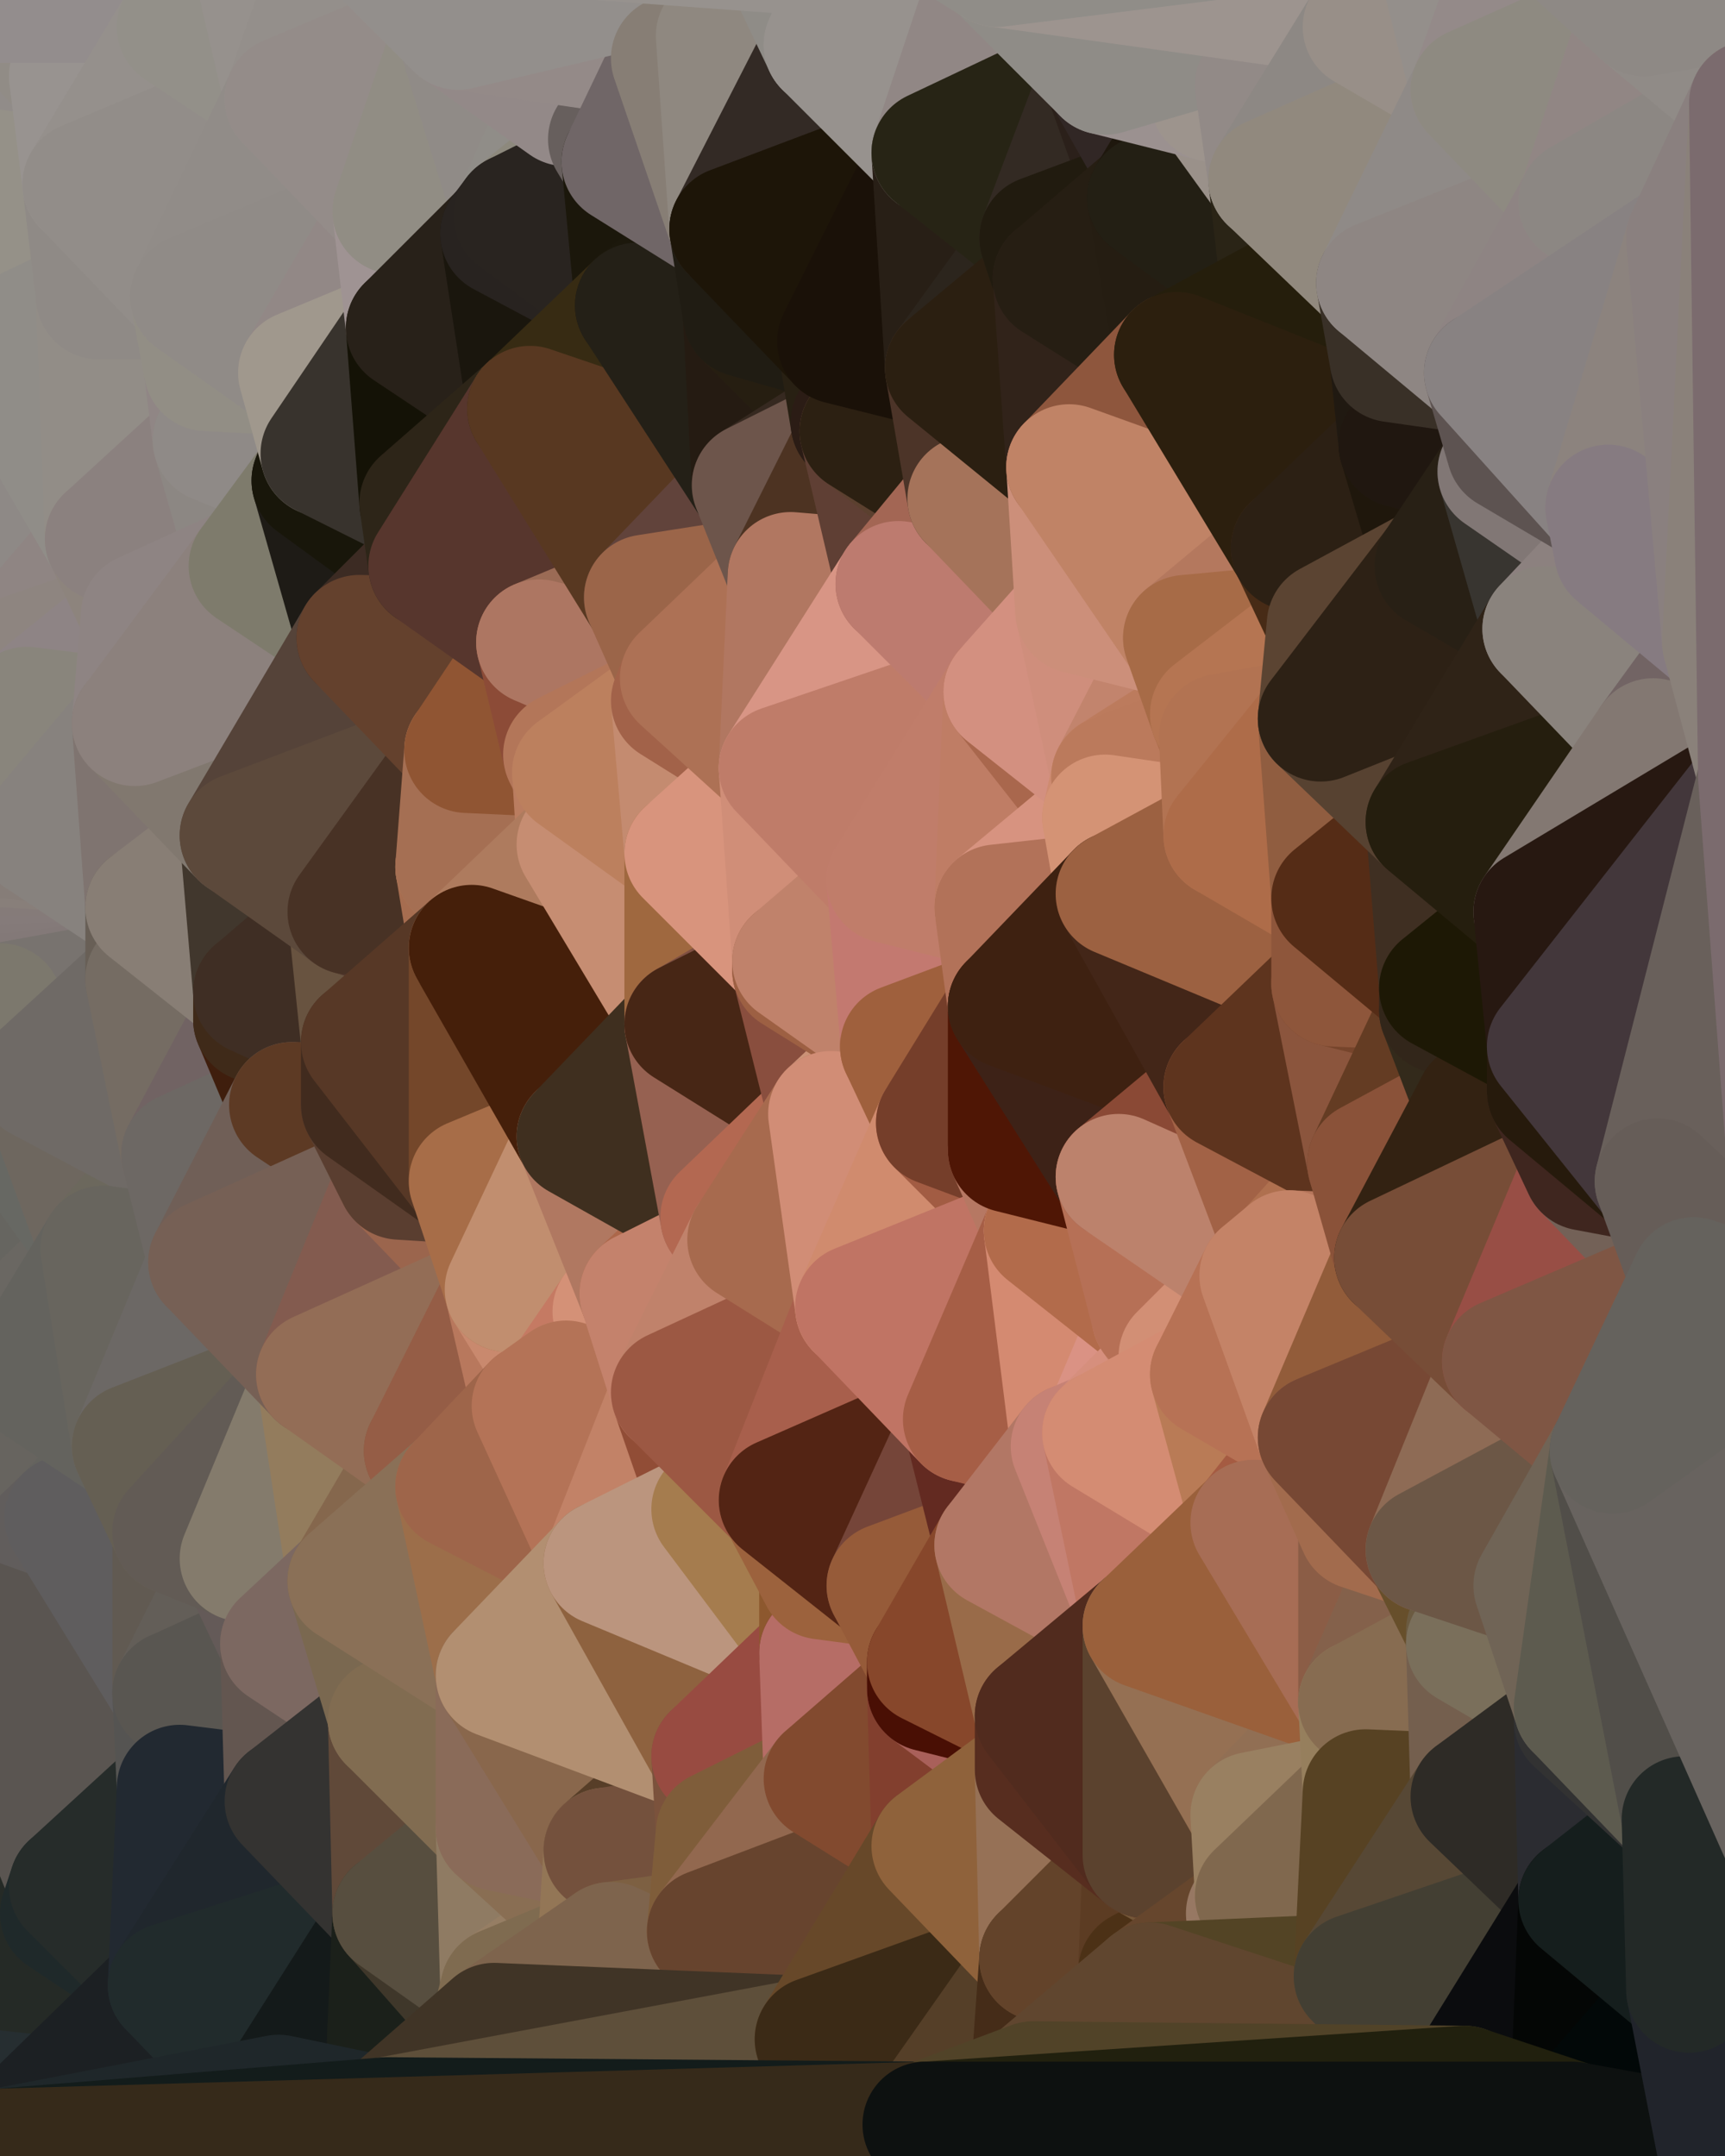 <?xml version="1.0" standalone="yes"?>
<svg width="384" height="480" xmlns="http://www.w3.org/2000/svg" version="1.1" ><polygon points="-28,60 -17,317 -17,180" fill="rgba(137, 127, 125, 1)" stroke="rgba(137, 127, 125, 1)" stroke-width="28" stroke-linejoin="round"/>
		<polygon points="-17,180 -17,317 -14,197" fill="rgba(119, 115, 104, 1)" stroke="rgba(119, 115, 104, 1)" stroke-width="28" stroke-linejoin="round"/>
		<polygon points="-17,317 -9,437 -8,360" fill="rgba(95, 94, 90, 1)" stroke="rgba(95, 94, 90, 1)" stroke-width="28" stroke-linejoin="round"/>
		<polygon points="0,238 -14,197 0,240" fill="rgba(128, 124, 115, 1)" stroke="rgba(128, 124, 115, 1)" stroke-width="28" stroke-linejoin="round"/>
		<polygon points="-14,197 0,242 0,240" fill="rgba(122, 118, 107, 1)" stroke="rgba(122, 118, 107, 1)" stroke-width="28" stroke-linejoin="round"/>
		<polygon points="-14,197 0,238 0,236" fill="rgba(131, 123, 120, 1)" stroke="rgba(131, 123, 120, 1)" stroke-width="28" stroke-linejoin="round"/>
		<polygon points="0,234 -14,197 0,236" fill="rgba(133, 123, 122, 1)" stroke="rgba(133, 123, 122, 1)" stroke-width="28" stroke-linejoin="round"/>
		<polygon points="-14,197 0,244 0,242" fill="rgba(125, 121, 110, 1)" stroke="rgba(125, 121, 110, 1)" stroke-width="28" stroke-linejoin="round"/>
		<polygon points="0,232 -14,197 0,234" fill="rgba(136, 126, 125, 1)" stroke="rgba(136, 126, 125, 1)" stroke-width="28" stroke-linejoin="round"/>
		<polygon points="-14,197 -17,317 0,246" fill="rgba(106, 105, 101, 1)" stroke="rgba(106, 105, 101, 1)" stroke-width="28" stroke-linejoin="round"/>
		<polygon points="0,244 -14,197 0,246" fill="rgba(127, 123, 112, 1)" stroke="rgba(127, 123, 112, 1)" stroke-width="28" stroke-linejoin="round"/>
		<polygon points="0,230 -14,197 0,232" fill="rgba(137, 127, 126, 1)" stroke="rgba(137, 127, 126, 1)" stroke-width="28" stroke-linejoin="round"/>
		<polygon points="-28,60 -4,38 0,0" fill="rgba(146, 141, 138, 1)" stroke="rgba(146, 141, 138, 1)" stroke-width="28" stroke-linejoin="round"/>
		<polygon points="0,228 -14,197 0,230" fill="rgba(137, 127, 126, 1)" stroke="rgba(137, 127, 126, 1)" stroke-width="28" stroke-linejoin="round"/>
		<polygon points="-28,60 -17,180 0,148" fill="rgba(143, 138, 135, 1)" stroke="rgba(143, 138, 135, 1)" stroke-width="28" stroke-linejoin="round"/>
		<polygon points="-17,180 0,150 0,148" fill="rgba(140, 133, 127, 1)" stroke="rgba(140, 133, 127, 1)" stroke-width="28" stroke-linejoin="round"/>
		<polygon points="-17,180 0,152 0,150" fill="rgba(135, 131, 122, 1)" stroke="rgba(135, 131, 122, 1)" stroke-width="28" stroke-linejoin="round"/>
		<polygon points="-17,180 0,154 0,152" fill="rgba(138, 134, 125, 1)" stroke="rgba(138, 134, 125, 1)" stroke-width="28" stroke-linejoin="round"/>
		<polygon points="-17,180 0,156 0,154" fill="rgba(139, 135, 126, 1)" stroke="rgba(139, 135, 126, 1)" stroke-width="28" stroke-linejoin="round"/>
		<polygon points="-17,180 0,158 0,156" fill="rgba(136, 131, 125, 1)" stroke="rgba(136, 131, 125, 1)" stroke-width="28" stroke-linejoin="round"/>
		<polygon points="-17,180 0,160 0,158" fill="rgba(134, 129, 123, 1)" stroke="rgba(134, 129, 123, 1)" stroke-width="28" stroke-linejoin="round"/>
		<polygon points="-17,180 0,162 0,160" fill="rgba(140, 135, 129, 1)" stroke="rgba(140, 135, 129, 1)" stroke-width="28" stroke-linejoin="round"/>
		<polygon points="-17,180 0,164 0,162" fill="rgba(137, 132, 128, 1)" stroke="rgba(137, 132, 128, 1)" stroke-width="28" stroke-linejoin="round"/>
		<polygon points="-17,180 0,166 0,164" fill="rgba(140, 135, 131, 1)" stroke="rgba(140, 135, 131, 1)" stroke-width="28" stroke-linejoin="round"/>
		<polygon points="-17,180 0,168 0,166" fill="rgba(138, 133, 130, 1)" stroke="rgba(138, 133, 130, 1)" stroke-width="28" stroke-linejoin="round"/>
		<polygon points="-17,180 0,170 0,168" fill="rgba(138, 133, 130, 1)" stroke="rgba(138, 133, 130, 1)" stroke-width="28" stroke-linejoin="round"/>
		<polygon points="-17,180 0,172 0,170" fill="rgba(140, 135, 132, 1)" stroke="rgba(140, 135, 132, 1)" stroke-width="28" stroke-linejoin="round"/>
		<polygon points="-17,180 0,174 0,172" fill="rgba(137, 132, 128, 1)" stroke="rgba(137, 132, 128, 1)" stroke-width="28" stroke-linejoin="round"/>
		<polygon points="0,174 -17,180 0,176" fill="rgba(137, 130, 124, 1)" stroke="rgba(137, 130, 124, 1)" stroke-width="28" stroke-linejoin="round"/>
		<polygon points="-17,180 0,178 0,176" fill="rgba(135, 126, 121, 1)" stroke="rgba(135, 126, 121, 1)" stroke-width="28" stroke-linejoin="round"/>
		<polygon points="-17,180 0,180 0,178" fill="rgba(135, 126, 121, 1)" stroke="rgba(135, 126, 121, 1)" stroke-width="28" stroke-linejoin="round"/>
		<polygon points="-17,180 0,182 0,180" fill="rgba(139, 130, 125, 1)" stroke="rgba(139, 130, 125, 1)" stroke-width="28" stroke-linejoin="round"/>
		<polygon points="-17,180 0,184 0,182" fill="rgba(141, 132, 127, 1)" stroke="rgba(141, 132, 127, 1)" stroke-width="28" stroke-linejoin="round"/>
		<polygon points="-17,180 0,186 0,184" fill="rgba(136, 127, 122, 1)" stroke="rgba(136, 127, 122, 1)" stroke-width="28" stroke-linejoin="round"/>
		<polygon points="-17,180 0,188 0,186" fill="rgba(134, 124, 122, 1)" stroke="rgba(134, 124, 122, 1)" stroke-width="28" stroke-linejoin="round"/>
		<polygon points="-17,180 -14,197 0,188" fill="rgba(140, 130, 129, 1)" stroke="rgba(140, 130, 129, 1)" stroke-width="28" stroke-linejoin="round"/>
		<polygon points="-14,197 0,190 0,188" fill="rgba(138, 130, 128, 1)" stroke="rgba(138, 130, 128, 1)" stroke-width="28" stroke-linejoin="round"/>
		<polygon points="-14,197 0,192 0,190" fill="rgba(130, 127, 122, 1)" stroke="rgba(130, 127, 122, 1)" stroke-width="28" stroke-linejoin="round"/>
		<polygon points="-14,197 0,194 0,192" fill="rgba(130, 129, 124, 1)" stroke="rgba(130, 129, 124, 1)" stroke-width="28" stroke-linejoin="round"/>
		<polygon points="-14,197 0,196 0,194" fill="rgba(131, 130, 125, 1)" stroke="rgba(131, 130, 125, 1)" stroke-width="28" stroke-linejoin="round"/>
		<polygon points="-14,197 0,198 0,196" fill="rgba(131, 130, 125, 1)" stroke="rgba(131, 130, 125, 1)" stroke-width="28" stroke-linejoin="round"/>
		<polygon points="-14,197 0,200 0,198" fill="rgba(135, 132, 127, 1)" stroke="rgba(135, 132, 127, 1)" stroke-width="28" stroke-linejoin="round"/>
		<polygon points="-14,197 0,202 0,200" fill="rgba(136, 133, 128, 1)" stroke="rgba(136, 133, 128, 1)" stroke-width="28" stroke-linejoin="round"/>
		<polygon points="-14,197 0,204 0,202" fill="rgba(129, 124, 120, 1)" stroke="rgba(129, 124, 120, 1)" stroke-width="28" stroke-linejoin="round"/>
		<polygon points="-14,197 0,206 0,204" fill="rgba(136, 131, 127, 1)" stroke="rgba(136, 131, 127, 1)" stroke-width="28" stroke-linejoin="round"/>
		<polygon points="-14,197 0,208 0,206" fill="rgba(136, 131, 127, 1)" stroke="rgba(136, 131, 127, 1)" stroke-width="28" stroke-linejoin="round"/>
		<polygon points="-14,197 0,210 0,208" fill="rgba(138, 130, 127, 1)" stroke="rgba(138, 130, 127, 1)" stroke-width="28" stroke-linejoin="round"/>
		<polygon points="-14,197 0,212 0,210" fill="rgba(136, 128, 125, 1)" stroke="rgba(136, 128, 125, 1)" stroke-width="28" stroke-linejoin="round"/>
		<polygon points="-14,197 0,214 0,212" fill="rgba(132, 125, 119, 1)" stroke="rgba(132, 125, 119, 1)" stroke-width="28" stroke-linejoin="round"/>
		<polygon points="-14,197 0,216 0,214" fill="rgba(135, 126, 119, 1)" stroke="rgba(135, 126, 119, 1)" stroke-width="28" stroke-linejoin="round"/>
		<polygon points="-14,197 0,218 0,216" fill="rgba(137, 128, 121, 1)" stroke="rgba(137, 128, 121, 1)" stroke-width="28" stroke-linejoin="round"/>
		<polygon points="-14,197 0,220 0,218" fill="rgba(138, 129, 122, 1)" stroke="rgba(138, 129, 122, 1)" stroke-width="28" stroke-linejoin="round"/>
		<polygon points="-14,197 0,222 0,220" fill="rgba(138, 129, 124, 1)" stroke="rgba(138, 129, 124, 1)" stroke-width="28" stroke-linejoin="round"/>
		<polygon points="-14,197 0,224 0,222" fill="rgba(137, 128, 123, 1)" stroke="rgba(137, 128, 123, 1)" stroke-width="28" stroke-linejoin="round"/>
		<polygon points="-14,197 0,226 0,224" fill="rgba(136, 127, 122, 1)" stroke="rgba(136, 127, 122, 1)" stroke-width="28" stroke-linejoin="round"/>
		<polygon points="-14,197 0,228 0,226" fill="rgba(135, 125, 123, 1)" stroke="rgba(135, 125, 123, 1)" stroke-width="28" stroke-linejoin="round"/>
		<polygon points="0,300 -17,317 6,306" fill="rgba(105, 101, 98, 1)" stroke="rgba(105, 101, 98, 1)" stroke-width="28" stroke-linejoin="round"/>
		<polygon points="0,154 0,156 6,158" fill="rgba(142, 133, 128, 1)" stroke="rgba(142, 133, 128, 1)" stroke-width="28" stroke-linejoin="round"/>
		<polygon points="0,156 0,158 6,158" fill="rgba(141, 132, 127, 1)" stroke="rgba(141, 132, 127, 1)" stroke-width="28" stroke-linejoin="round"/>
		<polygon points="0,158 0,160 6,158" fill="rgba(140, 131, 126, 1)" stroke="rgba(140, 131, 126, 1)" stroke-width="28" stroke-linejoin="round"/>
		<polygon points="0,160 0,162 6,158" fill="rgba(140, 133, 127, 1)" stroke="rgba(140, 133, 127, 1)" stroke-width="28" stroke-linejoin="round"/>
		<polygon points="0,246 -17,317 0,300" fill="rgba(105, 102, 97, 1)" stroke="rgba(105, 102, 97, 1)" stroke-width="28" stroke-linejoin="round"/>
		<polygon points="0,180 0,182 9,186" fill="rgba(139, 130, 125, 1)" stroke="rgba(139, 130, 125, 1)" stroke-width="28" stroke-linejoin="round"/>
		<polygon points="0,182 0,184 9,186" fill="rgba(136, 127, 122, 1)" stroke="rgba(136, 127, 122, 1)" stroke-width="28" stroke-linejoin="round"/>
		<polygon points="0,184 0,186 9,186" fill="rgba(136, 126, 124, 1)" stroke="rgba(136, 126, 124, 1)" stroke-width="28" stroke-linejoin="round"/>
		<polygon points="0,186 0,188 9,186" fill="rgba(138, 128, 126, 1)" stroke="rgba(138, 128, 126, 1)" stroke-width="28" stroke-linejoin="round"/>
		<polygon points="0,188 0,190 9,186" fill="rgba(138, 128, 126, 1)" stroke="rgba(138, 128, 126, 1)" stroke-width="28" stroke-linejoin="round"/>
		<polygon points="0,190 0,192 9,186" fill="rgba(137, 127, 125, 1)" stroke="rgba(137, 127, 125, 1)" stroke-width="28" stroke-linejoin="round"/>
		<polygon points="0,238 0,240 9,240" fill="rgba(115, 112, 103, 1)" stroke="rgba(115, 112, 103, 1)" stroke-width="28" stroke-linejoin="round"/>
		<polygon points="0,240 0,242 9,240" fill="rgba(115, 114, 109, 1)" stroke="rgba(115, 114, 109, 1)" stroke-width="28" stroke-linejoin="round"/>
		<polygon points="0,236 0,238 9,240" fill="rgba(119, 115, 104, 1)" stroke="rgba(119, 115, 104, 1)" stroke-width="28" stroke-linejoin="round"/>
		<polygon points="0,234 0,236 9,240" fill="rgba(120, 116, 105, 1)" stroke="rgba(120, 116, 105, 1)" stroke-width="28" stroke-linejoin="round"/>
		<polygon points="0,242 0,244 9,240" fill="rgba(112, 113, 108, 1)" stroke="rgba(112, 113, 108, 1)" stroke-width="28" stroke-linejoin="round"/>
		<polygon points="0,244 0,246 9,240" fill="rgba(110, 106, 103, 1)" stroke="rgba(110, 106, 103, 1)" stroke-width="28" stroke-linejoin="round"/>
		<polygon points="0,152 0,154 6,158" fill="rgba(138, 129, 124, 1)" stroke="rgba(138, 129, 124, 1)" stroke-width="28" stroke-linejoin="round"/>
		<polygon points="0,162 0,164 6,158" fill="rgba(138, 134, 125, 1)" stroke="rgba(138, 134, 125, 1)" stroke-width="28" stroke-linejoin="round"/>
		<polygon points="-1,77 -28,60 0,148" fill="rgba(144, 134, 132, 1)" stroke="rgba(144, 134, 132, 1)" stroke-width="28" stroke-linejoin="round"/>
		<polygon points="-4,38 -28,60 -1,77" fill="rgba(147, 142, 139, 1)" stroke="rgba(147, 142, 139, 1)" stroke-width="28" stroke-linejoin="round"/>
		<polygon points="0,178 0,180 9,186" fill="rgba(140, 131, 126, 1)" stroke="rgba(140, 131, 126, 1)" stroke-width="28" stroke-linejoin="round"/>
		<polygon points="0,192 0,194 9,186" fill="rgba(138, 128, 126, 1)" stroke="rgba(138, 128, 126, 1)" stroke-width="28" stroke-linejoin="round"/>
		<polygon points="0,232 0,234 9,240" fill="rgba(121, 117, 106, 1)" stroke="rgba(121, 117, 106, 1)" stroke-width="28" stroke-linejoin="round"/>
		<polygon points="0,150 0,152 6,158" fill="rgba(139, 130, 125, 1)" stroke="rgba(139, 130, 125, 1)" stroke-width="28" stroke-linejoin="round"/>
		<polygon points="0,164 0,166 6,158" fill="rgba(141, 137, 128, 1)" stroke="rgba(141, 137, 128, 1)" stroke-width="28" stroke-linejoin="round"/>
		<polygon points="-17,317 -8,360 15,338" fill="rgba(107, 104, 99, 1)" stroke="rgba(107, 104, 99, 1)" stroke-width="28" stroke-linejoin="round"/>
		<polygon points="-9,437 14,426 16,420" fill="rgba(79, 81, 70, 1)" stroke="rgba(79, 81, 70, 1)" stroke-width="28" stroke-linejoin="round"/>
		<polygon points="0,0 -4,38 16,17" fill="rgba(147, 141, 141, 1)" stroke="rgba(147, 141, 141, 1)" stroke-width="28" stroke-linejoin="round"/>
		<polygon points="0,194 0,196 9,186" fill="rgba(138, 130, 127, 1)" stroke="rgba(138, 130, 127, 1)" stroke-width="28" stroke-linejoin="round"/>
		<polygon points="0,176 0,178 9,186" fill="rgba(136, 127, 122, 1)" stroke="rgba(136, 127, 122, 1)" stroke-width="28" stroke-linejoin="round"/>
		<polygon points="0,230 0,232 9,240" fill="rgba(121, 117, 106, 1)" stroke="rgba(121, 117, 106, 1)" stroke-width="28" stroke-linejoin="round"/>
		<polygon points="6,306 -17,317 15,338" fill="rgba(101, 95, 97, 1)" stroke="rgba(101, 95, 97, 1)" stroke-width="28" stroke-linejoin="round"/>
		<polygon points="0,148 0,150 6,158" fill="rgba(143, 134, 129, 1)" stroke="rgba(143, 134, 129, 1)" stroke-width="28" stroke-linejoin="round"/>
		<polygon points="0,166 0,168 6,158" fill="rgba(139, 135, 126, 1)" stroke="rgba(139, 135, 126, 1)" stroke-width="28" stroke-linejoin="round"/>
		<polygon points="-8,360 -9,437 16,420" fill="rgba(90, 89, 87, 1)" stroke="rgba(90, 89, 87, 1)" stroke-width="28" stroke-linejoin="round"/>
		<polygon points="0,196 0,198 9,186" fill="rgba(128, 127, 122, 1)" stroke="rgba(128, 127, 122, 1)" stroke-width="28" stroke-linejoin="round"/>
		<polygon points="0,174 0,176 9,186" fill="rgba(134, 125, 120, 1)" stroke="rgba(134, 125, 120, 1)" stroke-width="28" stroke-linejoin="round"/>
		<polygon points="0,228 0,230 9,240" fill="rgba(120, 116, 105, 1)" stroke="rgba(120, 116, 105, 1)" stroke-width="28" stroke-linejoin="round"/>
		<polygon points="0,246 0,300 23,278" fill="rgba(102, 101, 96, 1)" stroke="rgba(102, 101, 96, 1)" stroke-width="28" stroke-linejoin="round"/>
		<polygon points="16,17 -4,38 19,41" fill="rgba(145, 140, 137, 1)" stroke="rgba(145, 140, 137, 1)" stroke-width="28" stroke-linejoin="round"/>
		<polygon points="-1,77 0,148 24,120" fill="rgba(142, 137, 134, 1)" stroke="rgba(142, 137, 134, 1)" stroke-width="28" stroke-linejoin="round"/>
		<polygon points="-4,38 -1,77 22,66" fill="rgba(147, 142, 139, 1)" stroke="rgba(147, 142, 139, 1)" stroke-width="28" stroke-linejoin="round"/>
		<polygon points="19,41 -4,38 22,66" fill="rgba(149, 145, 136, 1)" stroke="rgba(149, 145, 136, 1)" stroke-width="28" stroke-linejoin="round"/>
		<polygon points="0,198 0,200 9,186" fill="rgba(128, 127, 122, 1)" stroke="rgba(128, 127, 122, 1)" stroke-width="28" stroke-linejoin="round"/>
		<polygon points="0,172 0,174 9,186" fill="rgba(136, 127, 122, 1)" stroke="rgba(136, 127, 122, 1)" stroke-width="28" stroke-linejoin="round"/>
		<polygon points="0,226 0,228 9,240" fill="rgba(120, 116, 105, 1)" stroke="rgba(120, 116, 105, 1)" stroke-width="28" stroke-linejoin="round"/>
		<polygon points="0,168 0,170 6,158" fill="rgba(134, 129, 123, 1)" stroke="rgba(134, 129, 123, 1)" stroke-width="28" stroke-linejoin="round"/>
		<polygon points="0,0 16,17 30,0" fill="rgba(145, 140, 134, 1)" stroke="rgba(145, 140, 134, 1)" stroke-width="28" stroke-linejoin="round"/>
		<polygon points="6,306 15,338 30,322" fill="rgba(103, 100, 95, 1)" stroke="rgba(103, 100, 95, 1)" stroke-width="28" stroke-linejoin="round"/>
		<polygon points="0,300 6,306 23,278" fill="rgba(106, 103, 98, 1)" stroke="rgba(106, 103, 98, 1)" stroke-width="28" stroke-linejoin="round"/>
		<polygon points="24,120 0,148 32,137" fill="rgba(143, 133, 131, 1)" stroke="rgba(143, 133, 131, 1)" stroke-width="28" stroke-linejoin="round"/>
		<polygon points="0,202 0,204 33,202" fill="rgba(135, 130, 126, 1)" stroke="rgba(135, 130, 126, 1)" stroke-width="28" stroke-linejoin="round"/>
		<polygon points="0,204 0,206 33,202" fill="rgba(135, 130, 126, 1)" stroke="rgba(135, 130, 126, 1)" stroke-width="28" stroke-linejoin="round"/>
		<polygon points="0,206 0,208 33,202" fill="rgba(134, 126, 123, 1)" stroke="rgba(134, 126, 123, 1)" stroke-width="28" stroke-linejoin="round"/>
		<polygon points="0,208 0,210 33,202" fill="rgba(134, 126, 123, 1)" stroke="rgba(134, 126, 123, 1)" stroke-width="28" stroke-linejoin="round"/>
		<polygon points="0,210 33,218 33,202" fill="rgba(127, 122, 119, 1)" stroke="rgba(127, 122, 119, 1)" stroke-width="28" stroke-linejoin="round"/>
		<polygon points="0,200 0,202 33,202" fill="rgba(134, 129, 125, 1)" stroke="rgba(134, 129, 125, 1)" stroke-width="28" stroke-linejoin="round"/>
		<polygon points="9,186 0,200 33,202" fill="rgba(129, 128, 123, 1)" stroke="rgba(129, 128, 123, 1)" stroke-width="28" stroke-linejoin="round"/>
		<polygon points="0,210 0,212 33,218" fill="rgba(134, 125, 120, 1)" stroke="rgba(134, 125, 120, 1)" stroke-width="28" stroke-linejoin="round"/>
		<polygon points="0,212 0,214 33,218" fill="rgba(134, 125, 120, 1)" stroke="rgba(134, 125, 120, 1)" stroke-width="28" stroke-linejoin="round"/>
		<polygon points="0,214 0,216 33,218" fill="rgba(136, 127, 122, 1)" stroke="rgba(136, 127, 122, 1)" stroke-width="28" stroke-linejoin="round"/>
		<polygon points="0,216 0,218 33,218" fill="rgba(133, 123, 121, 1)" stroke="rgba(133, 123, 121, 1)" stroke-width="28" stroke-linejoin="round"/>
		<polygon points="0,218 0,220 33,218" fill="rgba(133, 123, 122, 1)" stroke="rgba(133, 123, 122, 1)" stroke-width="28" stroke-linejoin="round"/>
		<polygon points="0,220 0,222 33,218" fill="rgba(132, 122, 121, 1)" stroke="rgba(132, 122, 121, 1)" stroke-width="28" stroke-linejoin="round"/>
		<polygon points="0,222 0,224 33,218" fill="rgba(131, 121, 120, 1)" stroke="rgba(131, 121, 120, 1)" stroke-width="28" stroke-linejoin="round"/>
		<polygon points="0,224 9,240 33,218" fill="rgba(120, 115, 111, 1)" stroke="rgba(120, 115, 111, 1)" stroke-width="28" stroke-linejoin="round"/>
		<polygon points="0,148 6,158 32,137" fill="rgba(142, 133, 128, 1)" stroke="rgba(142, 133, 128, 1)" stroke-width="28" stroke-linejoin="round"/>
		<polygon points="6,158 30,161 32,137" fill="rgba(142, 132, 133, 1)" stroke="rgba(142, 132, 133, 1)" stroke-width="28" stroke-linejoin="round"/>
		<polygon points="0,170 0,172 30,161" fill="rgba(138, 133, 127, 1)" stroke="rgba(138, 133, 127, 1)" stroke-width="28" stroke-linejoin="round"/>
		<polygon points="0,172 9,186 30,161" fill="rgba(135, 130, 127, 1)" stroke="rgba(135, 130, 127, 1)" stroke-width="28" stroke-linejoin="round"/>
		<polygon points="6,158 0,170 30,161" fill="rgba(137, 133, 124, 1)" stroke="rgba(137, 133, 124, 1)" stroke-width="28" stroke-linejoin="round"/>
		<polygon points="9,240 0,246 23,278" fill="rgba(103, 104, 99, 1)" stroke="rgba(103, 104, 99, 1)" stroke-width="28" stroke-linejoin="round"/>
		<polygon points="0,224 0,226 9,240" fill="rgba(124, 120, 109, 1)" stroke="rgba(124, 120, 109, 1)" stroke-width="28" stroke-linejoin="round"/>
		<polygon points="30,322 15,338 39,341" fill="rgba(100, 99, 94, 1)" stroke="rgba(100, 99, 94, 1)" stroke-width="28" stroke-linejoin="round"/>
		<polygon points="-9,437 0,479 38,442" fill="rgba(38, 46, 49, 1)" stroke="rgba(38, 46, 49, 1)" stroke-width="28" stroke-linejoin="round"/>
		<polygon points="14,426 -9,437 38,442" fill="rgba(37, 42, 38, 1)" stroke="rgba(37, 42, 38, 1)" stroke-width="28" stroke-linejoin="round"/>
		<polygon points="9,240 23,278 41,257" fill="rgba(110, 103, 95, 1)" stroke="rgba(110, 103, 95, 1)" stroke-width="28" stroke-linejoin="round"/>
		<polygon points="39,377 16,420 40,398" fill="rgba(84, 81, 72, 1)" stroke="rgba(84, 81, 72, 1)" stroke-width="28" stroke-linejoin="round"/>
		<polygon points="30,0 16,17 40,6" fill="rgba(150, 146, 135, 1)" stroke="rgba(150, 146, 135, 1)" stroke-width="28" stroke-linejoin="round"/>
		<polygon points="15,338 -8,360 39,377" fill="rgba(97, 93, 92, 1)" stroke="rgba(97, 93, 92, 1)" stroke-width="28" stroke-linejoin="round"/>
		<polygon points="-8,360 16,420 39,377" fill="rgba(90, 85, 81, 1)" stroke="rgba(90, 85, 81, 1)" stroke-width="28" stroke-linejoin="round"/>
		<polygon points="16,420 14,426 38,442" fill="rgba(31, 41, 42, 1)" stroke="rgba(31, 41, 42, 1)" stroke-width="28" stroke-linejoin="round"/>
		<polygon points="43,66 22,66 46,82" fill="rgba(148, 139, 134, 1)" stroke="rgba(148, 139, 134, 1)" stroke-width="28" stroke-linejoin="round"/>
		<polygon points="15,338 39,377 39,341" fill="rgba(95, 93, 94, 1)" stroke="rgba(95, 93, 94, 1)" stroke-width="28" stroke-linejoin="round"/>
		<polygon points="22,66 -1,77 24,120" fill="rgba(144, 141, 136, 1)" stroke="rgba(144, 141, 136, 1)" stroke-width="28" stroke-linejoin="round"/>
		<polygon points="46,82 24,120 48,98" fill="rgba(146, 136, 135, 1)" stroke="rgba(146, 136, 135, 1)" stroke-width="28" stroke-linejoin="round"/>
		<polygon points="41,257 23,278 47,281" fill="rgba(108, 104, 93, 1)" stroke="rgba(108, 104, 93, 1)" stroke-width="28" stroke-linejoin="round"/>
		<polygon points="22,66 24,120 46,82" fill="rgba(146, 141, 135, 1)" stroke="rgba(146, 141, 135, 1)" stroke-width="28" stroke-linejoin="round"/>
		<polygon points="19,41 22,66 43,66" fill="rgba(143, 138, 134, 1)" stroke="rgba(143, 138, 134, 1)" stroke-width="28" stroke-linejoin="round"/>
		<polygon points="33,218 9,240 41,257" fill="rgba(111, 106, 102, 1)" stroke="rgba(111, 106, 102, 1)" stroke-width="28" stroke-linejoin="round"/>
		<polygon points="30,161 9,186 33,202" fill="rgba(135, 130, 126, 1)" stroke="rgba(135, 130, 126, 1)" stroke-width="28" stroke-linejoin="round"/>
		<polygon points="23,278 6,306 30,322" fill="rgba(100, 99, 94, 1)" stroke="rgba(100, 99, 94, 1)" stroke-width="28" stroke-linejoin="round"/>
		<polygon points="30,161 33,202 54,186" fill="rgba(127, 116, 112, 1)" stroke="rgba(127, 116, 112, 1)" stroke-width="28" stroke-linejoin="round"/>
		<polygon points="23,278 30,322 47,281" fill="rgba(104, 101, 94, 1)" stroke="rgba(104, 101, 94, 1)" stroke-width="28" stroke-linejoin="round"/>
		<polygon points="24,120 32,137 56,126" fill="rgba(141, 132, 125, 1)" stroke="rgba(141, 132, 125, 1)" stroke-width="28" stroke-linejoin="round"/>
		<polygon points="16,17 19,41 40,6" fill="rgba(152, 147, 144, 1)" stroke="rgba(152, 147, 144, 1)" stroke-width="28" stroke-linejoin="round"/>
		<polygon points="33,202 33,218 57,221" fill="rgba(104, 95, 86, 1)" stroke="rgba(104, 95, 86, 1)" stroke-width="28" stroke-linejoin="round"/>
		<polygon points="33,218 57,227 57,221" fill="rgba(109, 105, 96, 1)" stroke="rgba(109, 105, 96, 1)" stroke-width="28" stroke-linejoin="round"/>
		<polygon points="33,218 41,257 57,227" fill="rgba(117, 108, 99, 1)" stroke="rgba(117, 108, 99, 1)" stroke-width="28" stroke-linejoin="round"/>
		<polygon points="48,98 24,120 56,126" fill="rgba(139, 129, 127, 1)" stroke="rgba(139, 129, 127, 1)" stroke-width="28" stroke-linejoin="round"/>
		<polygon points="39,341 39,377 54,347" fill="rgba(97, 90, 82, 1)" stroke="rgba(97, 90, 82, 1)" stroke-width="28" stroke-linejoin="round"/>
		<polygon points="30,0 40,6 54,-21" fill="rgba(146, 141, 137, 1)" stroke="rgba(146, 141, 137, 1)" stroke-width="28" stroke-linejoin="round"/>
		<polygon points="0,0 30,0 54,-21" fill="rgba(147, 141, 141, 1)" stroke="rgba(147, 141, 141, 1)" stroke-width="28" stroke-linejoin="round"/>
		<polygon points="16,420 38,442 40,398" fill="rgba(38, 44, 42, 1)" stroke="rgba(38, 44, 42, 1)" stroke-width="28" stroke-linejoin="round"/>
		<polygon points="38,442 0,479 62,467" fill="rgba(28, 32, 35, 1)" stroke="rgba(28, 32, 35, 1)" stroke-width="28" stroke-linejoin="round"/>
		<polygon points="54,347 39,377 63,366" fill="rgba(99, 94, 88, 1)" stroke="rgba(99, 94, 88, 1)" stroke-width="28" stroke-linejoin="round"/>
		<polygon points="57,227 41,257 65,246" fill="rgba(113, 99, 99, 1)" stroke="rgba(113, 99, 99, 1)" stroke-width="28" stroke-linejoin="round"/>
		<polygon points="40,6 19,41 64,22" fill="rgba(149, 144, 140, 1)" stroke="rgba(149, 144, 140, 1)" stroke-width="28" stroke-linejoin="round"/>
		<polygon points="46,82 48,98 67,83" fill="rgba(144, 134, 133, 1)" stroke="rgba(144, 134, 133, 1)" stroke-width="28" stroke-linejoin="round"/>
		<polygon points="54,186 33,202 57,221" fill="rgba(136, 126, 117, 1)" stroke="rgba(136, 126, 117, 1)" stroke-width="28" stroke-linejoin="round"/>
		<polygon points="48,98 56,126 70,107" fill="rgba(140, 135, 131, 1)" stroke="rgba(140, 135, 131, 1)" stroke-width="28" stroke-linejoin="round"/>
		<polygon points="47,281 30,322 71,306" fill="rgba(108, 104, 101, 1)" stroke="rgba(108, 104, 101, 1)" stroke-width="28" stroke-linejoin="round"/>
		<polygon points="19,41 43,66 64,22" fill="rgba(146, 141, 137, 1)" stroke="rgba(146, 141, 137, 1)" stroke-width="28" stroke-linejoin="round"/>
		<polygon points="39,377 40,398 64,401" fill="rgba(85, 84, 82, 1)" stroke="rgba(85, 84, 82, 1)" stroke-width="28" stroke-linejoin="round"/>
		<polygon points="67,83 48,98 72,101" fill="rgba(143, 134, 127, 1)" stroke="rgba(143, 134, 127, 1)" stroke-width="28" stroke-linejoin="round"/>
		<polygon points="48,98 70,107 72,101" fill="rgba(143, 138, 135, 1)" stroke="rgba(143, 138, 135, 1)" stroke-width="28" stroke-linejoin="round"/>
		<polygon points="30,322 39,341 71,306" fill="rgba(101, 95, 83, 1)" stroke="rgba(101, 95, 83, 1)" stroke-width="28" stroke-linejoin="round"/>
		<polygon points="43,66 46,82 67,83" fill="rgba(146, 142, 133, 1)" stroke="rgba(146, 142, 133, 1)" stroke-width="28" stroke-linejoin="round"/>
		<polygon points="63,366 39,377 64,401" fill="rgba(89, 86, 81, 1)" stroke="rgba(89, 86, 81, 1)" stroke-width="28" stroke-linejoin="round"/>
		<polygon points="40,398 38,442 64,401" fill="rgba(34, 41, 49, 1)" stroke="rgba(34, 41, 49, 1)" stroke-width="28" stroke-linejoin="round"/>
		<polygon points="32,137 30,161 56,126" fill="rgba(142, 132, 131, 1)" stroke="rgba(142, 132, 131, 1)" stroke-width="28" stroke-linejoin="round"/>
		<polygon points="54,347 63,366 78,352" fill="rgba(100, 90, 88, 1)" stroke="rgba(100, 90, 88, 1)" stroke-width="28" stroke-linejoin="round"/>
		<polygon points="54,186 57,221 78,203" fill="rgba(65, 55, 45, 1)" stroke="rgba(65, 55, 45, 1)" stroke-width="28" stroke-linejoin="round"/>
		<polygon points="39,341 54,347 71,306" fill="rgba(98, 91, 85, 1)" stroke="rgba(98, 91, 85, 1)" stroke-width="28" stroke-linejoin="round"/>
		<polygon points="41,257 47,281 65,246" fill="rgba(109, 104, 100, 1)" stroke="rgba(109, 104, 100, 1)" stroke-width="28" stroke-linejoin="round"/>
		<polygon points="57,227 65,246 81,232" fill="rgba(63, 30, 13, 1)" stroke="rgba(63, 30, 13, 1)" stroke-width="28" stroke-linejoin="round"/>
		<polygon points="65,246 81,246 81,232" fill="rgba(102, 73, 57, 1)" stroke="rgba(102, 73, 57, 1)" stroke-width="28" stroke-linejoin="round"/>
		<polygon points="57,221 57,227 81,232" fill="rgba(63, 42, 25, 1)" stroke="rgba(63, 42, 25, 1)" stroke-width="28" stroke-linejoin="round"/>
		<polygon points="30,161 54,186 80,142" fill="rgba(129, 120, 111, 1)" stroke="rgba(129, 120, 111, 1)" stroke-width="28" stroke-linejoin="round"/>
		<polygon points="56,126 30,161 80,142" fill="rgba(140, 129, 125, 1)" stroke="rgba(140, 129, 125, 1)" stroke-width="28" stroke-linejoin="round"/>
		<polygon points="54,-21 40,6 64,22" fill="rgba(147, 144, 137, 1)" stroke="rgba(147, 144, 137, 1)" stroke-width="28" stroke-linejoin="round"/>
		<polygon points="54,-21 64,22 78,-18" fill="rgba(150, 145, 141, 1)" stroke="rgba(150, 145, 141, 1)" stroke-width="28" stroke-linejoin="round"/>
		<polygon points="63,366 87,383 87,382" fill="rgba(131, 115, 99, 1)" stroke="rgba(131, 115, 99, 1)" stroke-width="28" stroke-linejoin="round"/>
		<polygon points="63,366 64,401 87,383" fill="rgba(99, 86, 80, 1)" stroke="rgba(99, 86, 80, 1)" stroke-width="28" stroke-linejoin="round"/>
		<polygon points="64,401 38,442 88,426" fill="rgba(32, 39, 45, 1)" stroke="rgba(32, 39, 45, 1)" stroke-width="28" stroke-linejoin="round"/>
		<polygon points="64,22 43,66 88,47" fill="rgba(145, 140, 136, 1)" stroke="rgba(145, 140, 136, 1)" stroke-width="28" stroke-linejoin="round"/>
		<polygon points="78,203 57,221 81,232" fill="rgba(63, 46, 36, 1)" stroke="rgba(63, 46, 36, 1)" stroke-width="28" stroke-linejoin="round"/>
		<polygon points="65,246 47,281 89,262" fill="rgba(112, 95, 87, 1)" stroke="rgba(112, 95, 87, 1)" stroke-width="28" stroke-linejoin="round"/>
		<polygon points="81,246 65,246 89,262" fill="rgba(93, 58, 36, 1)" stroke="rgba(93, 58, 36, 1)" stroke-width="28" stroke-linejoin="round"/>
		<polygon points="43,66 67,83 88,47" fill="rgba(144, 139, 135, 1)" stroke="rgba(144, 139, 135, 1)" stroke-width="28" stroke-linejoin="round"/>
		<polygon points="38,442 62,467 88,426" fill="rgba(33, 43, 44, 1)" stroke="rgba(33, 43, 44, 1)" stroke-width="28" stroke-linejoin="round"/>
		<polygon points="70,107 56,126 80,142" fill="rgba(126, 123, 108, 1)" stroke="rgba(126, 123, 108, 1)" stroke-width="28" stroke-linejoin="round"/>
		<polygon points="71,306 54,347 78,352" fill="rgba(132, 123, 108, 1)" stroke="rgba(132, 123, 108, 1)" stroke-width="28" stroke-linejoin="round"/>
		<polygon points="72,101 70,107 94,112" fill="rgba(63, 50, 44, 1)" stroke="rgba(63, 50, 44, 1)" stroke-width="28" stroke-linejoin="round"/>
		<polygon points="88,47 67,83 91,73" fill="rgba(146, 136, 134, 1)" stroke="rgba(146, 136, 134, 1)" stroke-width="28" stroke-linejoin="round"/>
		<polygon points="71,306 78,352 95,323" fill="rgba(147, 124, 93, 1)" stroke="rgba(147, 124, 93, 1)" stroke-width="28" stroke-linejoin="round"/>
		<polygon points="78,352 63,366 87,382" fill="rgba(124, 104, 97, 1)" stroke="rgba(124, 104, 97, 1)" stroke-width="28" stroke-linejoin="round"/>
		<polygon points="70,107 80,142 96,126" fill="rgba(30, 27, 22, 1)" stroke="rgba(30, 27, 22, 1)" stroke-width="28" stroke-linejoin="round"/>
		<polygon points="94,112 70,107 96,126" fill="rgba(24, 22, 10, 1)" stroke="rgba(24, 22, 10, 1)" stroke-width="28" stroke-linejoin="round"/>
		<polygon points="67,83 72,101 91,73" fill="rgba(160, 152, 141, 1)" stroke="rgba(160, 152, 141, 1)" stroke-width="28" stroke-linejoin="round"/>
		<polygon points="47,281 71,306 89,262" fill="rgba(118, 96, 85, 1)" stroke="rgba(118, 96, 85, 1)" stroke-width="28" stroke-linejoin="round"/>
		<polygon points="95,323 78,352 102,331" fill="rgba(133, 103, 77, 1)" stroke="rgba(133, 103, 77, 1)" stroke-width="28" stroke-linejoin="round"/>
		<polygon points="78,-18 64,22 102,6" fill="rgba(148, 143, 139, 1)" stroke="rgba(148, 143, 139, 1)" stroke-width="28" stroke-linejoin="round"/>
		<polygon points="62,467 86,472 88,426" fill="rgba(20, 26, 26, 1)" stroke="rgba(20, 26, 26, 1)" stroke-width="28" stroke-linejoin="round"/>
		<polygon points="80,142 54,186 104,167" fill="rgba(85, 67, 57, 1)" stroke="rgba(85, 67, 57, 1)" stroke-width="28" stroke-linejoin="round"/>
		<polygon points="78,203 81,232 105,211" fill="rgba(104, 83, 64, 1)" stroke="rgba(104, 83, 64, 1)" stroke-width="28" stroke-linejoin="round"/>
		<polygon points="102,193 78,203 105,211" fill="rgba(80, 53, 42, 1)" stroke="rgba(80, 53, 42, 1)" stroke-width="28" stroke-linejoin="round"/>
		<polygon points="54,186 78,203 104,167" fill="rgba(92, 73, 59, 1)" stroke="rgba(92, 73, 59, 1)" stroke-width="28" stroke-linejoin="round"/>
		<polygon points="78,203 102,193 104,167" fill="rgba(72, 50, 37, 1)" stroke="rgba(72, 50, 37, 1)" stroke-width="28" stroke-linejoin="round"/>
		<polygon points="91,73 72,101 94,112" fill="rgba(56, 51, 45, 1)" stroke="rgba(56, 51, 45, 1)" stroke-width="28" stroke-linejoin="round"/>
		<polygon points="87,383 64,401 88,426" fill="rgba(52, 51, 49, 1)" stroke="rgba(52, 51, 49, 1)" stroke-width="28" stroke-linejoin="round"/>
		<polygon points="88,426 86,472 110,451" fill="rgba(27, 32, 26, 1)" stroke="rgba(27, 32, 26, 1)" stroke-width="28" stroke-linejoin="round"/>
		<polygon points="64,22 88,47 102,6" fill="rgba(148, 140, 137, 1)" stroke="rgba(148, 140, 137, 1)" stroke-width="28" stroke-linejoin="round"/>
		<polygon points="87,383 88,426 111,407" fill="rgba(96, 73, 57, 1)" stroke="rgba(96, 73, 57, 1)" stroke-width="28" stroke-linejoin="round"/>
		<polygon points="88,426 110,451 112,443" fill="rgba(63, 55, 42, 1)" stroke="rgba(63, 55, 42, 1)" stroke-width="28" stroke-linejoin="round"/>
		<polygon points="89,262 71,306 113,287" fill="rgba(131, 91, 79, 1)" stroke="rgba(131, 91, 79, 1)" stroke-width="28" stroke-linejoin="round"/>
		<polygon points="105,263 89,262 113,287" fill="rgba(155, 101, 77, 1)" stroke="rgba(155, 101, 77, 1)" stroke-width="28" stroke-linejoin="round"/>
		<polygon points="88,47 91,73 112,52" fill="rgba(159, 147, 147, 1)" stroke="rgba(159, 147, 147, 1)" stroke-width="28" stroke-linejoin="round"/>
		<polygon points="87,382 87,383 111,373" fill="rgba(139, 115, 89, 1)" stroke="rgba(139, 115, 89, 1)" stroke-width="28" stroke-linejoin="round"/>
		<polygon points="78,352 87,382 111,373" fill="rgba(122, 104, 80, 1)" stroke="rgba(122, 104, 80, 1)" stroke-width="28" stroke-linejoin="round"/>
		<polygon points="81,246 89,262 105,263" fill="rgba(90, 62, 48, 1)" stroke="rgba(90, 62, 48, 1)" stroke-width="28" stroke-linejoin="round"/>
		<polygon points="88,47 112,52 115,48" fill="rgba(147, 137, 135, 1)" stroke="rgba(147, 137, 135, 1)" stroke-width="28" stroke-linejoin="round"/>
		<polygon points="71,306 95,323 113,287" fill="rgba(147, 109, 86, 1)" stroke="rgba(147, 109, 86, 1)" stroke-width="28" stroke-linejoin="round"/>
		<polygon points="91,73 94,112 118,91" fill="rgba(20, 18, 6, 1)" stroke="rgba(20, 18, 6, 1)" stroke-width="28" stroke-linejoin="round"/>
		<polygon points="96,126 80,142 120,143" fill="rgba(60, 43, 35, 1)" stroke="rgba(60, 43, 35, 1)" stroke-width="28" stroke-linejoin="round"/>
		<polygon points="80,142 104,167 120,143" fill="rgba(100, 65, 45, 1)" stroke="rgba(100, 65, 45, 1)" stroke-width="28" stroke-linejoin="round"/>
		<polygon points="95,323 102,331 119,313" fill="rgba(131, 86, 57, 1)" stroke="rgba(131, 86, 57, 1)" stroke-width="28" stroke-linejoin="round"/>
		<polygon points="113,287 95,323 119,313" fill="rgba(149, 93, 70, 1)" stroke="rgba(149, 93, 70, 1)" stroke-width="28" stroke-linejoin="round"/>
		<polygon points="102,6 88,47 115,48" fill="rgba(145, 141, 132, 1)" stroke="rgba(145, 141, 132, 1)" stroke-width="28" stroke-linejoin="round"/>
		<polygon points="111,407 88,426 112,443" fill="rgba(87, 78, 63, 1)" stroke="rgba(87, 78, 63, 1)" stroke-width="28" stroke-linejoin="round"/>
		<polygon points="87,383 111,407 111,373" fill="rgba(129, 108, 81, 1)" stroke="rgba(129, 108, 81, 1)" stroke-width="28" stroke-linejoin="round"/>
		<polygon points="102,331 78,352 111,373" fill="rgba(138, 112, 87, 1)" stroke="rgba(138, 112, 87, 1)" stroke-width="28" stroke-linejoin="round"/>
		<polygon points="102,6 115,48 126,23" fill="rgba(144, 139, 135, 1)" stroke="rgba(144, 139, 135, 1)" stroke-width="28" stroke-linejoin="round"/>
		<polygon points="126,168 104,167 128,172" fill="rgba(179, 120, 88, 1)" stroke="rgba(179, 120, 88, 1)" stroke-width="28" stroke-linejoin="round"/>
		<polygon points="113,287 119,313 126,308" fill="rgba(184, 120, 93, 1)" stroke="rgba(184, 120, 93, 1)" stroke-width="28" stroke-linejoin="round"/>
		<polygon points="81,232 81,246 105,263" fill="rgba(65, 43, 30, 1)" stroke="rgba(65, 43, 30, 1)" stroke-width="28" stroke-linejoin="round"/>
		<polygon points="102,193 105,211 129,188" fill="rgba(166, 109, 80, 1)" stroke="rgba(166, 109, 80, 1)" stroke-width="28" stroke-linejoin="round"/>
		<polygon points="128,172 102,193 129,188" fill="rgba(176, 120, 85, 1)" stroke="rgba(176, 120, 85, 1)" stroke-width="28" stroke-linejoin="round"/>
		<polygon points="104,167 102,193 128,172" fill="rgba(165, 111, 83, 1)" stroke="rgba(165, 111, 83, 1)" stroke-width="28" stroke-linejoin="round"/>
		<polygon points="120,143 104,167 126,168" fill="rgba(144, 85, 51, 1)" stroke="rgba(144, 85, 51, 1)" stroke-width="28" stroke-linejoin="round"/>
		<polygon points="112,52 91,73 118,91" fill="rgba(40, 33, 25, 1)" stroke="rgba(40, 33, 25, 1)" stroke-width="28" stroke-linejoin="round"/>
		<polygon points="81,232 105,263 105,211" fill="rgba(87, 56, 38, 1)" stroke="rgba(87, 56, 38, 1)" stroke-width="28" stroke-linejoin="round"/>
		<polygon points="111,407 112,443 134,428" fill="rgba(143, 123, 99, 1)" stroke="rgba(143, 123, 99, 1)" stroke-width="28" stroke-linejoin="round"/>
		<polygon points="105,211 105,263 129,253" fill="rgba(116, 71, 42, 1)" stroke="rgba(116, 71, 42, 1)" stroke-width="28" stroke-linejoin="round"/>
		<polygon points="102,331 111,373 135,348" fill="rgba(156, 110, 74, 1)" stroke="rgba(156, 110, 74, 1)" stroke-width="28" stroke-linejoin="round"/>
		<polygon points="134,428 112,443 136,433" fill="rgba(150, 126, 100, 1)" stroke="rgba(150, 126, 100, 1)" stroke-width="28" stroke-linejoin="round"/>
		<polygon points="111,407 134,428 135,412" fill="rgba(137, 110, 83, 1)" stroke="rgba(137, 110, 83, 1)" stroke-width="28" stroke-linejoin="round"/>
		<polygon points="113,287 126,308 137,292" fill="rgba(201, 137, 110, 1)" stroke="rgba(201, 137, 110, 1)" stroke-width="28" stroke-linejoin="round"/>
		<polygon points="126,23 115,48 136,31" fill="rgba(144, 141, 136, 1)" stroke="rgba(144, 141, 136, 1)" stroke-width="28" stroke-linejoin="round"/>
		<polygon points="136,31 115,48 139,36" fill="rgba(141, 137, 125, 1)" stroke="rgba(141, 137, 125, 1)" stroke-width="28" stroke-linejoin="round"/>
		<polygon points="119,313 102,331 135,348" fill="rgba(158, 101, 74, 1)" stroke="rgba(158, 101, 74, 1)" stroke-width="28" stroke-linejoin="round"/>
		<polygon points="105,263 113,287 129,253" fill="rgba(167, 109, 72, 1)" stroke="rgba(167, 109, 72, 1)" stroke-width="28" stroke-linejoin="round"/>
		<polygon points="112,52 118,91 142,68" fill="rgba(26, 22, 13, 1)" stroke="rgba(26, 22, 13, 1)" stroke-width="28" stroke-linejoin="round"/>
		<polygon points="115,48 112,52 142,68" fill="rgba(40, 35, 32, 1)" stroke="rgba(40, 35, 32, 1)" stroke-width="28" stroke-linejoin="round"/>
		<polygon points="94,112 96,126 118,91" fill="rgba(45, 37, 24, 1)" stroke="rgba(45, 37, 24, 1)" stroke-width="28" stroke-linejoin="round"/>
		<polygon points="118,91 120,143 144,133" fill="rgba(155, 104, 77, 1)" stroke="rgba(155, 104, 77, 1)" stroke-width="28" stroke-linejoin="round"/>
		<polygon points="129,253 137,292 143,288" fill="rgba(192, 137, 107, 1)" stroke="rgba(192, 137, 107, 1)" stroke-width="28" stroke-linejoin="round"/>
		<polygon points="129,253 113,287 137,292" fill="rgba(193, 142, 111, 1)" stroke="rgba(193, 142, 111, 1)" stroke-width="28" stroke-linejoin="round"/>
		<polygon points="112,443 110,451 136,433" fill="rgba(127, 107, 80, 1)" stroke="rgba(127, 107, 80, 1)" stroke-width="28" stroke-linejoin="round"/>
		<polygon points="118,91 96,126 120,143" fill="rgba(87, 54, 45, 1)" stroke="rgba(87, 54, 45, 1)" stroke-width="28" stroke-linejoin="round"/>
		<polygon points="137,292 126,308 150,310" fill="rgba(197, 122, 99, 1)" stroke="rgba(197, 122, 99, 1)" stroke-width="28" stroke-linejoin="round"/>
		<polygon points="126,23 136,31 150,13" fill="rgba(146, 137, 130, 1)" stroke="rgba(146, 137, 130, 1)" stroke-width="28" stroke-linejoin="round"/>
		<polygon points="120,143 126,168 150,156" fill="rgba(140, 75, 55, 1)" stroke="rgba(140, 75, 55, 1)" stroke-width="28" stroke-linejoin="round"/>
		<polygon points="139,36 115,48 142,68" fill="rgba(41, 36, 32, 1)" stroke="rgba(41, 36, 32, 1)" stroke-width="28" stroke-linejoin="round"/>
		<polygon points="111,373 111,407 135,412" fill="rgba(138, 107, 89, 1)" stroke="rgba(138, 107, 89, 1)" stroke-width="28" stroke-linejoin="round"/>
		<polygon points="144,133 120,143 152,151" fill="rgba(155, 107, 85, 1)" stroke="rgba(155, 107, 85, 1)" stroke-width="28" stroke-linejoin="round"/>
		<polygon points="120,143 150,156 152,151" fill="rgba(173, 118, 98, 1)" stroke="rgba(173, 118, 98, 1)" stroke-width="28" stroke-linejoin="round"/>
		<polygon points="126,168 128,172 150,156" fill="rgba(179, 118, 89, 1)" stroke="rgba(179, 118, 89, 1)" stroke-width="28" stroke-linejoin="round"/>
		<polygon points="128,172 129,188 153,190" fill="rgba(186, 125, 96, 1)" stroke="rgba(186, 125, 96, 1)" stroke-width="28" stroke-linejoin="round"/>
		<polygon points="129,188 105,211 153,228" fill="rgba(174, 123, 94, 1)" stroke="rgba(174, 123, 94, 1)" stroke-width="28" stroke-linejoin="round"/>
		<polygon points="105,211 129,253 153,228" fill="rgba(69, 31, 10, 1)" stroke="rgba(69, 31, 10, 1)" stroke-width="28" stroke-linejoin="round"/>
		<polygon points="126,308 135,348 150,310" fill="rgba(200, 134, 108, 1)" stroke="rgba(200, 134, 108, 1)" stroke-width="28" stroke-linejoin="round"/>
		<polygon points="143,288 137,292 150,310" fill="rgba(212, 145, 119, 1)" stroke="rgba(212, 145, 119, 1)" stroke-width="28" stroke-linejoin="round"/>
		<polygon points="102,6 126,23 150,13" fill="rgba(147, 137, 136, 1)" stroke="rgba(147, 137, 136, 1)" stroke-width="28" stroke-linejoin="round"/>
		<polygon points="126,308 119,313 135,348" fill="rgba(180, 115, 87, 1)" stroke="rgba(180, 115, 87, 1)" stroke-width="28" stroke-linejoin="round"/>
		<polygon points="134,428 136,433 158,430" fill="rgba(135, 111, 73, 1)" stroke="rgba(135, 111, 73, 1)" stroke-width="28" stroke-linejoin="round"/>
		<polygon points="111,373 135,412 159,391" fill="rgba(137, 103, 76, 1)" stroke="rgba(137, 103, 76, 1)" stroke-width="28" stroke-linejoin="round"/>
		<polygon points="150,310 135,348 159,336" fill="rgba(194, 130, 103, 1)" stroke="rgba(194, 130, 103, 1)" stroke-width="28" stroke-linejoin="round"/>
		<polygon points="129,253 143,288 161,271" fill="rgba(176, 120, 97, 1)" stroke="rgba(176, 120, 97, 1)" stroke-width="28" stroke-linejoin="round"/>
		<polygon points="159,391 135,412 160,408" fill="rgba(87, 62, 40, 1)" stroke="rgba(87, 62, 40, 1)" stroke-width="28" stroke-linejoin="round"/>
		<polygon points="135,412 134,428 158,430" fill="rgba(147, 118, 86, 1)" stroke="rgba(147, 118, 86, 1)" stroke-width="28" stroke-linejoin="round"/>
		<polygon points="129,188 153,228 153,190" fill="rgba(198, 141, 114, 1)" stroke="rgba(198, 141, 114, 1)" stroke-width="28" stroke-linejoin="round"/>
		<polygon points="136,31 139,36 150,13" fill="rgba(103, 95, 93, 1)" stroke="rgba(103, 95, 93, 1)" stroke-width="28" stroke-linejoin="round"/>
		<polygon points="139,36 142,68 163,51" fill="rgba(27, 23, 11, 1)" stroke="rgba(27, 23, 11, 1)" stroke-width="28" stroke-linejoin="round"/>
		<polygon points="135,412 158,430 160,408" fill="rgba(116, 81, 61, 1)" stroke="rgba(116, 81, 61, 1)" stroke-width="28" stroke-linejoin="round"/>
		<polygon points="135,348 111,373 159,391" fill="rgba(178, 143, 113, 1)" stroke="rgba(178, 143, 113, 1)" stroke-width="28" stroke-linejoin="round"/>
		<polygon points="150,156 128,172 153,190" fill="rgba(188, 128, 94, 1)" stroke="rgba(188, 128, 94, 1)" stroke-width="28" stroke-linejoin="round"/>
		<polygon points="62,467 0,479 86,472" fill="rgba(31, 39, 42, 1)" stroke="rgba(31, 39, 42, 1)" stroke-width="28" stroke-linejoin="round"/>
		<polygon points="142,68 118,91 168,108" fill="rgba(55, 43, 19, 1)" stroke="rgba(55, 43, 19, 1)" stroke-width="28" stroke-linejoin="round"/>
		<polygon points="118,91 144,133 168,108" fill="rgba(88, 56, 33, 1)" stroke="rgba(88, 56, 33, 1)" stroke-width="28" stroke-linejoin="round"/>
		<polygon points="161,271 143,288 167,276" fill="rgba(172, 103, 74, 1)" stroke="rgba(172, 103, 74, 1)" stroke-width="28" stroke-linejoin="round"/>
		<polygon points="163,51 142,68 166,70" fill="rgba(28, 24, 12, 1)" stroke="rgba(28, 24, 12, 1)" stroke-width="28" stroke-linejoin="round"/>
		<polygon points="150,156 153,190 174,171" fill="rgba(196, 139, 112, 1)" stroke="rgba(196, 139, 112, 1)" stroke-width="28" stroke-linejoin="round"/>
		<polygon points="150,13 160,8 174,-11" fill="rgba(147, 144, 139, 1)" stroke="rgba(147, 144, 139, 1)" stroke-width="28" stroke-linejoin="round"/>
		<polygon points="153,228 129,253 161,271" fill="rgba(63, 47, 31, 1)" stroke="rgba(63, 47, 31, 1)" stroke-width="28" stroke-linejoin="round"/>
		<polygon points="168,108 144,133 176,128" fill="rgba(97, 67, 59, 1)" stroke="rgba(97, 67, 59, 1)" stroke-width="28" stroke-linejoin="round"/>
		<polygon points="166,70 142,68 168,108" fill="rgba(36, 32, 23, 1)" stroke="rgba(36, 32, 23, 1)" stroke-width="28" stroke-linejoin="round"/>
		<polygon points="153,190 153,228 177,214" fill="rgba(159, 104, 63, 1)" stroke="rgba(159, 104, 63, 1)" stroke-width="28" stroke-linejoin="round"/>
		<polygon points="153,228 177,216 177,214" fill="rgba(128, 80, 66, 1)" stroke="rgba(128, 80, 66, 1)" stroke-width="28" stroke-linejoin="round"/>
		<polygon points="144,133 152,151 176,128" fill="rgba(155, 101, 73, 1)" stroke="rgba(155, 101, 73, 1)" stroke-width="28" stroke-linejoin="round"/>
		<polygon points="152,151 150,156 174,171" fill="rgba(162, 98, 73, 1)" stroke="rgba(162, 98, 73, 1)" stroke-width="28" stroke-linejoin="round"/>
		<polygon points="102,6 150,13 174,-11" fill="rgba(148, 138, 136, 1)" stroke="rgba(148, 138, 136, 1)" stroke-width="28" stroke-linejoin="round"/>
		<polygon points="150,310 159,336 174,334" fill="rgba(145, 77, 54, 1)" stroke="rgba(145, 77, 54, 1)" stroke-width="28" stroke-linejoin="round"/>
		<polygon points="143,288 150,310 167,276" fill="rgba(196, 130, 108, 1)" stroke="rgba(196, 130, 108, 1)" stroke-width="28" stroke-linejoin="round"/>
		<polygon points="150,13 139,36 163,51" fill="rgba(112, 102, 103, 1)" stroke="rgba(112, 102, 103, 1)" stroke-width="28" stroke-linejoin="round"/>
		<polygon points="158,430 136,433 182,454" fill="rgba(125, 96, 66, 1)" stroke="rgba(125, 96, 66, 1)" stroke-width="28" stroke-linejoin="round"/>
		<polygon points="174,334 159,336 183,351" fill="rgba(170, 113, 84, 1)" stroke="rgba(170, 113, 84, 1)" stroke-width="28" stroke-linejoin="round"/>
		<polygon points="135,348 159,391 183,368" fill="rgba(142, 98, 63, 1)" stroke="rgba(142, 98, 63, 1)" stroke-width="28" stroke-linejoin="round"/>
		<polygon points="159,336 135,348 183,368" fill="rgba(187, 149, 126, 1)" stroke="rgba(187, 149, 126, 1)" stroke-width="28" stroke-linejoin="round"/>
		<polygon points="159,391 160,408 184,396" fill="rgba(123, 82, 60, 1)" stroke="rgba(123, 82, 60, 1)" stroke-width="28" stroke-linejoin="round"/>
		<polygon points="159,336 183,368 183,351" fill="rgba(165, 124, 78, 1)" stroke="rgba(165, 124, 78, 1)" stroke-width="28" stroke-linejoin="round"/>
		<polygon points="78,-18 102,6 174,-11" fill="rgba(147, 143, 140, 1)" stroke="rgba(147, 143, 140, 1)" stroke-width="28" stroke-linejoin="round"/>
		<polygon points="153,228 161,271 185,248" fill="rgba(150, 97, 81, 1)" stroke="rgba(150, 97, 81, 1)" stroke-width="28" stroke-linejoin="round"/>
		<polygon points="174,-11 160,8 184,10" fill="rgba(146, 143, 138, 1)" stroke="rgba(146, 143, 138, 1)" stroke-width="28" stroke-linejoin="round"/>
		<polygon points="160,8 150,13 163,51" fill="rgba(135, 126, 117, 1)" stroke="rgba(135, 126, 117, 1)" stroke-width="28" stroke-linejoin="round"/>
		<polygon points="136,433 110,451 182,454" fill="rgba(126, 100, 77, 1)" stroke="rgba(126, 100, 77, 1)" stroke-width="28" stroke-linejoin="round"/>
		<polygon points="166,70 168,108 190,94" fill="rgba(37, 27, 18, 1)" stroke="rgba(37, 27, 18, 1)" stroke-width="28" stroke-linejoin="round"/>
		<polygon points="177,216 153,228 185,248" fill="rgba(71, 38, 21, 1)" stroke="rgba(71, 38, 21, 1)" stroke-width="28" stroke-linejoin="round"/>
		<polygon points="183,368 159,391 184,396" fill="rgba(152, 75, 65, 1)" stroke="rgba(152, 75, 65, 1)" stroke-width="28" stroke-linejoin="round"/>
		<polygon points="187,76 166,70 190,94" fill="rgba(38, 30, 17, 1)" stroke="rgba(38, 30, 17, 1)" stroke-width="28" stroke-linejoin="round"/>
		<polygon points="161,271 167,276 185,248" fill="rgba(179, 104, 81, 1)" stroke="rgba(179, 104, 81, 1)" stroke-width="28" stroke-linejoin="round"/>
		<polygon points="190,94 168,108 192,96" fill="rgba(54, 41, 32, 1)" stroke="rgba(54, 41, 32, 1)" stroke-width="28" stroke-linejoin="round"/>
		<polygon points="167,276 150,310 191,291" fill="rgba(192, 130, 107, 1)" stroke="rgba(192, 130, 107, 1)" stroke-width="28" stroke-linejoin="round"/>
		<polygon points="160,8 163,51 184,10" fill="rgba(143, 136, 128, 1)" stroke="rgba(143, 136, 128, 1)" stroke-width="28" stroke-linejoin="round"/>
		<polygon points="174,171 153,190 177,214" fill="rgba(216, 148, 125, 1)" stroke="rgba(216, 148, 125, 1)" stroke-width="28" stroke-linejoin="round"/>
		<polygon points="152,151 174,171 176,128" fill="rgba(173, 113, 85, 1)" stroke="rgba(173, 113, 85, 1)" stroke-width="28" stroke-linejoin="round"/>
		<polygon points="174,171 177,214 198,196" fill="rgba(208, 142, 120, 1)" stroke="rgba(208, 142, 120, 1)" stroke-width="28" stroke-linejoin="round"/>
		<polygon points="150,310 174,334 191,291" fill="rgba(156, 88, 67, 1)" stroke="rgba(156, 88, 67, 1)" stroke-width="28" stroke-linejoin="round"/>
		<polygon points="163,51 166,70 187,76" fill="rgba(32, 28, 19, 1)" stroke="rgba(32, 28, 19, 1)" stroke-width="28" stroke-linejoin="round"/>
		<polygon points="183,351 183,368 198,353" fill="rgba(141, 88, 46, 1)" stroke="rgba(141, 88, 46, 1)" stroke-width="28" stroke-linejoin="round"/>
		<polygon points="201,231 185,248 201,233" fill="rgba(203, 144, 114, 1)" stroke="rgba(203, 144, 114, 1)" stroke-width="28" stroke-linejoin="round"/>
		<polygon points="177,216 185,248 201,231" fill="rgba(137, 78, 62, 1)" stroke="rgba(137, 78, 62, 1)" stroke-width="28" stroke-linejoin="round"/>
		<polygon points="168,108 176,128 192,96" fill="rgba(109, 85, 75, 1)" stroke="rgba(109, 85, 75, 1)" stroke-width="28" stroke-linejoin="round"/>
		<polygon points="160,408 158,430 184,396" fill="rgba(127, 93, 58, 1)" stroke="rgba(127, 93, 58, 1)" stroke-width="28" stroke-linejoin="round"/>
		<polygon points="198,353 183,368 207,370" fill="rgba(141, 75, 40, 1)" stroke="rgba(141, 75, 40, 1)" stroke-width="28" stroke-linejoin="round"/>
		<polygon points="183,368 207,376 207,370" fill="rgba(98, 35, 20, 1)" stroke="rgba(98, 35, 20, 1)" stroke-width="28" stroke-linejoin="round"/>
		<polygon points="184,10 163,51 208,34" fill="rgba(51, 42, 37, 1)" stroke="rgba(51, 42, 37, 1)" stroke-width="28" stroke-linejoin="round"/>
		<polygon points="183,368 184,396 207,376" fill="rgba(182, 109, 102, 1)" stroke="rgba(182, 109, 102, 1)" stroke-width="28" stroke-linejoin="round"/>
		<polygon points="192,96 176,128 200,130" fill="rgba(77, 51, 34, 1)" stroke="rgba(77, 51, 34, 1)" stroke-width="28" stroke-linejoin="round"/>
		<polygon points="201,233 185,248 209,250" fill="rgba(203, 146, 119, 1)" stroke="rgba(203, 146, 119, 1)" stroke-width="28" stroke-linejoin="round"/>
		<polygon points="184,396 158,430 208,411" fill="rgba(146, 104, 79, 1)" stroke="rgba(146, 104, 79, 1)" stroke-width="28" stroke-linejoin="round"/>
		<polygon points="176,128 174,171 200,130" fill="rgba(177, 119, 97, 1)" stroke="rgba(177, 119, 97, 1)" stroke-width="28" stroke-linejoin="round"/>
		<polygon points="174,-11 184,10 198,-23" fill="rgba(143, 140, 135, 1)" stroke="rgba(143, 140, 135, 1)" stroke-width="28" stroke-linejoin="round"/>
		<polygon points="185,248 167,276 191,291" fill="rgba(167, 106, 78, 1)" stroke="rgba(167, 106, 78, 1)" stroke-width="28" stroke-linejoin="round"/>
		<polygon points="187,76 190,94 211,82" fill="rgba(40, 32, 19, 1)" stroke="rgba(40, 32, 19, 1)" stroke-width="28" stroke-linejoin="round"/>
		<polygon points="190,94 192,96 211,82" fill="rgba(43, 28, 21, 1)" stroke="rgba(43, 28, 21, 1)" stroke-width="28" stroke-linejoin="round"/>
		<polygon points="158,430 182,454 208,411" fill="rgba(103, 68, 46, 1)" stroke="rgba(103, 68, 46, 1)" stroke-width="28" stroke-linejoin="round"/>
		<polygon points="177,214 177,216 201,231" fill="rgba(157, 96, 67, 1)" stroke="rgba(157, 96, 67, 1)" stroke-width="28" stroke-linejoin="round"/>
		<polygon points="198,196 177,214 201,231" fill="rgba(192, 130, 107, 1)" stroke="rgba(192, 130, 107, 1)" stroke-width="28" stroke-linejoin="round"/>
		<polygon points="174,334 183,351 198,353" fill="rgba(156, 98, 61, 1)" stroke="rgba(156, 98, 61, 1)" stroke-width="28" stroke-linejoin="round"/>
		<polygon points="192,96 200,130 214,113" fill="rgba(95, 63, 52, 1)" stroke="rgba(95, 63, 52, 1)" stroke-width="28" stroke-linejoin="round"/>
		<polygon points="163,51 187,76 208,34" fill="rgba(29, 21, 8, 1)" stroke="rgba(29, 21, 8, 1)" stroke-width="28" stroke-linejoin="round"/>
		<polygon points="110,451 86,472 182,454" fill="rgba(64, 52, 38, 1)" stroke="rgba(64, 52, 38, 1)" stroke-width="28" stroke-linejoin="round"/>
		<polygon points="191,291 174,334 215,316" fill="rgba(168, 95, 76, 1)" stroke="rgba(168, 95, 76, 1)" stroke-width="28" stroke-linejoin="round"/>
		<polygon points="192,96 214,113 216,111" fill="rgba(91, 64, 47, 1)" stroke="rgba(91, 64, 47, 1)" stroke-width="28" stroke-linejoin="round"/>
		<polygon points="174,334 198,353 215,316" fill="rgba(83, 36, 20, 1)" stroke="rgba(83, 36, 20, 1)" stroke-width="28" stroke-linejoin="round"/>
		<polygon points="185,248 191,291 209,250" fill="rgba(209, 141, 118, 1)" stroke="rgba(209, 141, 118, 1)" stroke-width="28" stroke-linejoin="round"/>
		<polygon points="207,376 184,396 208,411" fill="rgba(130, 74, 47, 1)" stroke="rgba(130, 74, 47, 1)" stroke-width="28" stroke-linejoin="round"/>
		<polygon points="198,-23 184,10 222,-8" fill="rgba(151, 146, 142, 1)" stroke="rgba(151, 146, 142, 1)" stroke-width="28" stroke-linejoin="round"/>
		<polygon points="211,82 192,96 216,111" fill="rgba(44, 32, 18, 1)" stroke="rgba(44, 32, 18, 1)" stroke-width="28" stroke-linejoin="round"/>
		<polygon points="200,130 174,171 224,154" fill="rgba(216, 149, 133, 1)" stroke="rgba(216, 149, 133, 1)" stroke-width="28" stroke-linejoin="round"/>
		<polygon points="215,316 198,353 222,344" fill="rgba(117, 69, 57, 1)" stroke="rgba(117, 69, 57, 1)" stroke-width="28" stroke-linejoin="round"/>
		<polygon points="222,202 201,231 225,224" fill="rgba(166, 99, 72, 1)" stroke="rgba(166, 99, 72, 1)" stroke-width="28" stroke-linejoin="round"/>
		<polygon points="201,231 201,233 225,224" fill="rgba(166, 100, 66, 1)" stroke="rgba(166, 100, 66, 1)" stroke-width="28" stroke-linejoin="round"/>
		<polygon points="174,171 198,196 224,154" fill="rgba(191, 124, 105, 1)" stroke="rgba(191, 124, 105, 1)" stroke-width="28" stroke-linejoin="round"/>
		<polygon points="198,196 201,231 222,202" fill="rgba(195, 121, 112, 1)" stroke="rgba(195, 121, 112, 1)" stroke-width="28" stroke-linejoin="round"/>
		<polygon points="198,353 207,370 222,344" fill="rgba(150, 91, 57, 1)" stroke="rgba(150, 91, 57, 1)" stroke-width="28" stroke-linejoin="round"/>
		<polygon points="208,34 187,76 211,82" fill="rgba(26, 17, 8, 1)" stroke="rgba(26, 17, 8, 1)" stroke-width="28" stroke-linejoin="round"/>
		<polygon points="182,454 86,472 206,473" fill="rgba(94, 79, 58, 1)" stroke="rgba(94, 79, 58, 1)" stroke-width="28" stroke-linejoin="round"/>
		<polygon points="207,376 208,411 231,394" fill="rgba(130, 63, 46, 1)" stroke="rgba(130, 63, 46, 1)" stroke-width="28" stroke-linejoin="round"/>
		<polygon points="201,233 209,250 225,224" fill="rgba(159, 96, 61, 1)" stroke="rgba(159, 96, 61, 1)" stroke-width="28" stroke-linejoin="round"/>
		<polygon points="184,10 208,34 222,-8" fill="rgba(151, 146, 142, 1)" stroke="rgba(151, 146, 142, 1)" stroke-width="28" stroke-linejoin="round"/>
		<polygon points="208,411 182,454 232,436" fill="rgba(103, 72, 41, 1)" stroke="rgba(103, 72, 41, 1)" stroke-width="28" stroke-linejoin="round"/>
		<polygon points="208,34 211,82 232,53" fill="rgba(40, 31, 22, 1)" stroke="rgba(40, 31, 22, 1)" stroke-width="28" stroke-linejoin="round"/>
		<polygon points="207,376 231,394 231,382" fill="rgba(169, 96, 90, 1)" stroke="rgba(169, 96, 90, 1)" stroke-width="28" stroke-linejoin="round"/>
		<polygon points="209,250 191,291 233,274" fill="rgba(208, 139, 110, 1)" stroke="rgba(208, 139, 110, 1)" stroke-width="28" stroke-linejoin="round"/>
		<polygon points="225,256 209,250 233,274" fill="rgba(162, 92, 67, 1)" stroke="rgba(162, 92, 67, 1)" stroke-width="28" stroke-linejoin="round"/>
		<polygon points="182,454 206,473 232,436" fill="rgba(59, 42, 22, 1)" stroke="rgba(59, 42, 22, 1)" stroke-width="28" stroke-linejoin="round"/>
		<polygon points="207,370 207,376 231,382" fill="rgba(73, 15, 4, 1)" stroke="rgba(73, 15, 4, 1)" stroke-width="28" stroke-linejoin="round"/>
		<polygon points="232,53 211,82 235,62" fill="rgba(44, 37, 29, 1)" stroke="rgba(44, 37, 29, 1)" stroke-width="28" stroke-linejoin="round"/>
		<polygon points="206,473 230,464 232,436" fill="rgba(85, 63, 40, 1)" stroke="rgba(85, 63, 40, 1)" stroke-width="28" stroke-linejoin="round"/>
		<polygon points="225,224 209,250 225,256" fill="rgba(117, 62, 42, 1)" stroke="rgba(117, 62, 42, 1)" stroke-width="28" stroke-linejoin="round"/>
		<polygon points="216,111 214,113 240,136" fill="rgba(137, 88, 58, 1)" stroke="rgba(137, 88, 58, 1)" stroke-width="28" stroke-linejoin="round"/>
		<polygon points="214,113 200,130 240,136" fill="rgba(163, 102, 84, 1)" stroke="rgba(163, 102, 84, 1)" stroke-width="28" stroke-linejoin="round"/>
		<polygon points="200,130 224,154 240,136" fill="rgba(189, 123, 111, 1)" stroke="rgba(189, 123, 111, 1)" stroke-width="28" stroke-linejoin="round"/>
		<polygon points="215,316 222,344 239,322" fill="rgba(99, 42, 33, 1)" stroke="rgba(99, 42, 33, 1)" stroke-width="28" stroke-linejoin="round"/>
		<polygon points="211,82 216,111 238,104" fill="rgba(76, 52, 40, 1)" stroke="rgba(76, 52, 40, 1)" stroke-width="28" stroke-linejoin="round"/>
		<polygon points="191,291 215,316 233,274" fill="rgba(192, 116, 100, 1)" stroke="rgba(192, 116, 100, 1)" stroke-width="28" stroke-linejoin="round"/>
		<polygon points="222,344 207,370 231,382" fill="rgba(135, 71, 43, 1)" stroke="rgba(135, 71, 43, 1)" stroke-width="28" stroke-linejoin="round"/>
		<polygon points="198,196 222,202 224,154" fill="rgba(192, 125, 106, 1)" stroke="rgba(192, 125, 106, 1)" stroke-width="28" stroke-linejoin="round"/>
		<polygon points="224,154 222,202 246,182" fill="rgba(191, 125, 101, 1)" stroke="rgba(191, 125, 101, 1)" stroke-width="28" stroke-linejoin="round"/>
		<polygon points="222,-8 208,34 246,16" fill="rgba(145, 135, 133, 1)" stroke="rgba(145, 135, 133, 1)" stroke-width="28" stroke-linejoin="round"/>
		<polygon points="224,154 246,182 248,173" fill="rgba(169, 103, 77, 1)" stroke="rgba(169, 103, 77, 1)" stroke-width="28" stroke-linejoin="round"/>
		<polygon points="238,104 216,111 240,136" fill="rgba(165, 115, 90, 1)" stroke="rgba(165, 115, 90, 1)" stroke-width="28" stroke-linejoin="round"/>
		<polygon points="246,182 222,202 249,199" fill="rgba(215, 147, 128, 1)" stroke="rgba(215, 147, 128, 1)" stroke-width="28" stroke-linejoin="round"/>
		<polygon points="225,256 233,274 249,262" fill="rgba(182, 120, 99, 1)" stroke="rgba(182, 120, 99, 1)" stroke-width="28" stroke-linejoin="round"/>
		<polygon points="208,34 232,53 246,16" fill="rgba(39, 36, 21, 1)" stroke="rgba(39, 36, 21, 1)" stroke-width="28" stroke-linejoin="round"/>
		<polygon points="235,62 211,82 238,104" fill="rgba(43, 31, 17, 1)" stroke="rgba(43, 31, 17, 1)" stroke-width="28" stroke-linejoin="round"/>
		<polygon points="231,394 208,411 232,436" fill="rgba(143, 98, 59, 1)" stroke="rgba(143, 98, 59, 1)" stroke-width="28" stroke-linejoin="round"/>
		<polygon points="78,-18 174,-11 198,-23" fill="rgba(151, 146, 142, 1)" stroke="rgba(151, 146, 142, 1)" stroke-width="28" stroke-linejoin="round"/>
		<polygon points="222,202 225,224 249,199" fill="rgba(178, 114, 89, 1)" stroke="rgba(178, 114, 89, 1)" stroke-width="28" stroke-linejoin="round"/>
		<polygon points="231,394 232,436 255,413" fill="rgba(150, 113, 86, 1)" stroke="rgba(150, 113, 86, 1)" stroke-width="28" stroke-linejoin="round"/>
		<polygon points="222,344 231,382 255,362" fill="rgba(153, 107, 73, 1)" stroke="rgba(153, 107, 73, 1)" stroke-width="28" stroke-linejoin="round"/>
		<polygon points="233,274 215,316 239,322" fill="rgba(166, 94, 70, 1)" stroke="rgba(166, 94, 70, 1)" stroke-width="28" stroke-linejoin="round"/>
		<polygon points="233,274 246,319 257,293" fill="rgba(218, 152, 130, 1)" stroke="rgba(218, 152, 130, 1)" stroke-width="28" stroke-linejoin="round"/>
		<polygon points="232,436 230,464 256,442" fill="rgba(69, 44, 24, 1)" stroke="rgba(69, 44, 24, 1)" stroke-width="28" stroke-linejoin="round"/>
		<polygon points="254,439 232,436 256,442" fill="rgba(103, 75, 51, 1)" stroke="rgba(103, 75, 51, 1)" stroke-width="28" stroke-linejoin="round"/>
		<polygon points="246,16 232,53 256,44" fill="rgba(51, 42, 35, 1)" stroke="rgba(51, 42, 35, 1)" stroke-width="28" stroke-linejoin="round"/>
		<polygon points="233,274 239,322 246,319" fill="rgba(212, 138, 113, 1)" stroke="rgba(212, 138, 113, 1)" stroke-width="28" stroke-linejoin="round"/>
		<polygon points="246,16 256,44 259,39" fill="rgba(43, 32, 26, 1)" stroke="rgba(43, 32, 26, 1)" stroke-width="28" stroke-linejoin="round"/>
		<polygon points="232,53 235,62 256,44" fill="rgba(33, 27, 15, 1)" stroke="rgba(33, 27, 15, 1)" stroke-width="28" stroke-linejoin="round"/>
		<polygon points="232,436 254,439 255,413" fill="rgba(99, 67, 42, 1)" stroke="rgba(99, 67, 42, 1)" stroke-width="28" stroke-linejoin="round"/>
		<polygon points="240,136 224,154 248,173" fill="rgba(211, 144, 128, 1)" stroke="rgba(211, 144, 128, 1)" stroke-width="28" stroke-linejoin="round"/>
		<polygon points="235,62 238,104 262,79" fill="rgba(49, 35, 26, 1)" stroke="rgba(49, 35, 26, 1)" stroke-width="28" stroke-linejoin="round"/>
		<polygon points="257,293 246,319 263,302" fill="rgba(218, 146, 132, 1)" stroke="rgba(218, 146, 132, 1)" stroke-width="28" stroke-linejoin="round"/>
		<polygon points="240,136 248,173 264,142" fill="rgba(207, 142, 124, 1)" stroke="rgba(207, 142, 124, 1)" stroke-width="28" stroke-linejoin="round"/>
		<polygon points="249,262 233,274 257,293" fill="rgba(178, 107, 75, 1)" stroke="rgba(178, 107, 75, 1)" stroke-width="28" stroke-linejoin="round"/>
		<polygon points="239,322 222,344 255,362" fill="rgba(178, 119, 101, 1)" stroke="rgba(178, 119, 101, 1)" stroke-width="28" stroke-linejoin="round"/>
		<polygon points="225,224 225,256 249,262" fill="rgba(79, 22, 5, 1)" stroke="rgba(79, 22, 5, 1)" stroke-width="28" stroke-linejoin="round"/>
		<polygon points="264,142 248,173 270,159" fill="rgba(194, 132, 109, 1)" stroke="rgba(194, 132, 109, 1)" stroke-width="28" stroke-linejoin="round"/>
		<polygon points="246,16 259,39 270,22" fill="rgba(49, 39, 37, 1)" stroke="rgba(49, 39, 37, 1)" stroke-width="28" stroke-linejoin="round"/>
		<polygon points="270,159 248,173 272,164" fill="rgba(188, 123, 93, 1)" stroke="rgba(188, 123, 93, 1)" stroke-width="28" stroke-linejoin="round"/>
		<polygon points="256,44 235,62 262,79" fill="rgba(38, 30, 19, 1)" stroke="rgba(38, 30, 19, 1)" stroke-width="28" stroke-linejoin="round"/>
		<polygon points="246,319 239,322 255,362" fill="rgba(198, 130, 117, 1)" stroke="rgba(198, 130, 117, 1)" stroke-width="28" stroke-linejoin="round"/>
		<polygon points="248,173 246,182 273,186" fill="rgba(206, 139, 112, 1)" stroke="rgba(206, 139, 112, 1)" stroke-width="28" stroke-linejoin="round"/>
		<polygon points="272,164 248,173 273,186" fill="rgba(187, 122, 92, 1)" stroke="rgba(187, 122, 92, 1)" stroke-width="28" stroke-linejoin="round"/>
		<polygon points="246,182 249,199 273,186" fill="rgba(212, 147, 117, 1)" stroke="rgba(212, 147, 117, 1)" stroke-width="28" stroke-linejoin="round"/>
		<polygon points="225,224 249,262 273,242" fill="rgba(61, 34, 23, 1)" stroke="rgba(61, 34, 23, 1)" stroke-width="28" stroke-linejoin="round"/>
		<polygon points="263,302 246,319 270,306" fill="rgba(214, 143, 125, 1)" stroke="rgba(214, 143, 125, 1)" stroke-width="28" stroke-linejoin="round"/>
		<polygon points="255,413 254,439 278,426" fill="rgba(92, 60, 35, 1)" stroke="rgba(92, 60, 35, 1)" stroke-width="28" stroke-linejoin="round"/>
		<polygon points="249,199 225,224 273,242" fill="rgba(62, 33, 17, 1)" stroke="rgba(62, 33, 17, 1)" stroke-width="28" stroke-linejoin="round"/>
		<polygon points="246,319 255,362 279,339" fill="rgba(192, 119, 100, 1)" stroke="rgba(192, 119, 100, 1)" stroke-width="28" stroke-linejoin="round"/>
		<polygon points="254,439 256,442 278,426" fill="rgba(76, 49, 22, 1)" stroke="rgba(76, 49, 22, 1)" stroke-width="28" stroke-linejoin="round"/>
		<polygon points="255,413 278,426 280,422" fill="rgba(116, 87, 57, 1)" stroke="rgba(116, 87, 57, 1)" stroke-width="28" stroke-linejoin="round"/>
		<polygon points="231,382 231,394 255,413" fill="rgba(87, 45, 31, 1)" stroke="rgba(87, 45, 31, 1)" stroke-width="28" stroke-linejoin="round"/>
		<polygon points="257,293 263,302 281,284" fill="rgba(198, 131, 105, 1)" stroke="rgba(198, 131, 105, 1)" stroke-width="28" stroke-linejoin="round"/>
		<polygon points="279,404 255,413 280,422" fill="rgba(111, 77, 49, 1)" stroke="rgba(111, 77, 49, 1)" stroke-width="28" stroke-linejoin="round"/>
		<polygon points="238,104 240,136 264,142" fill="rgba(204, 143, 122, 1)" stroke="rgba(204, 143, 122, 1)" stroke-width="28" stroke-linejoin="round"/>
		<polygon points="255,362 231,382 255,413" fill="rgba(81, 43, 30, 1)" stroke="rgba(81, 43, 30, 1)" stroke-width="28" stroke-linejoin="round"/>
		<polygon points="270,22 259,39 283,40" fill="rgba(42, 39, 32, 1)" stroke="rgba(42, 39, 32, 1)" stroke-width="28" stroke-linejoin="round"/>
		<polygon points="249,262 257,293 281,284" fill="rgba(182, 112, 86, 1)" stroke="rgba(182, 112, 86, 1)" stroke-width="28" stroke-linejoin="round"/>
		<polygon points="263,302 270,306 281,284" fill="rgba(210, 143, 117, 1)" stroke="rgba(210, 143, 117, 1)" stroke-width="28" stroke-linejoin="round"/>
		<polygon points="255,362 255,413 279,404" fill="rgba(91, 66, 46, 1)" stroke="rgba(91, 66, 46, 1)" stroke-width="28" stroke-linejoin="round"/>
		<polygon points="270,306 246,319 279,339" fill="rgba(212, 140, 115, 1)" stroke="rgba(212, 140, 115, 1)" stroke-width="28" stroke-linejoin="round"/>
		<polygon points="256,44 262,79 286,66" fill="rgba(37, 29, 18, 1)" stroke="rgba(37, 29, 18, 1)" stroke-width="28" stroke-linejoin="round"/>
		<polygon points="259,39 256,44 283,40" fill="rgba(30, 23, 13, 1)" stroke="rgba(30, 23, 13, 1)" stroke-width="28" stroke-linejoin="round"/>
		<polygon points="262,79 238,104 288,122" fill="rgba(142, 86, 61, 1)" stroke="rgba(142, 86, 61, 1)" stroke-width="28" stroke-linejoin="round"/>
		<polygon points="238,104 264,142 288,122" fill="rgba(192, 131, 102, 1)" stroke="rgba(192, 131, 102, 1)" stroke-width="28" stroke-linejoin="round"/>
		<polygon points="273,242 249,262 287,279" fill="rgba(138, 73, 53, 1)" stroke="rgba(138, 73, 53, 1)" stroke-width="28" stroke-linejoin="round"/>
		<polygon points="249,262 281,284 287,279" fill="rgba(188, 130, 108, 1)" stroke="rgba(188, 130, 108, 1)" stroke-width="28" stroke-linejoin="round"/>
		<polygon points="283,40 256,44 286,66" fill="rgba(35, 31, 20, 1)" stroke="rgba(35, 31, 20, 1)" stroke-width="28" stroke-linejoin="round"/>
		<polygon points="280,19 270,22 283,40" fill="rgba(154, 145, 138, 1)" stroke="rgba(154, 145, 138, 1)" stroke-width="28" stroke-linejoin="round"/>
		<polygon points="270,159 272,164 294,160" fill="rgba(170, 107, 74, 1)" stroke="rgba(170, 107, 74, 1)" stroke-width="28" stroke-linejoin="round"/>
		<polygon points="246,16 270,22 294,2" fill="rgba(155, 145, 144, 1)" stroke="rgba(155, 145, 144, 1)" stroke-width="28" stroke-linejoin="round"/>
		<polygon points="270,22 280,19 294,2" fill="rgba(157, 148, 141, 1)" stroke="rgba(157, 148, 141, 1)" stroke-width="28" stroke-linejoin="round"/>
		<polygon points="270,306 279,339 294,320" fill="rgba(185, 123, 86, 1)" stroke="rgba(185, 123, 86, 1)" stroke-width="28" stroke-linejoin="round"/>
		<polygon points="288,122 264,142 296,139" fill="rgba(180, 120, 94, 1)" stroke="rgba(180, 120, 94, 1)" stroke-width="28" stroke-linejoin="round"/>
		<polygon points="297,200 273,186 297,219" fill="rgba(178, 117, 86, 1)" stroke="rgba(178, 117, 86, 1)" stroke-width="28" stroke-linejoin="round"/>
		<polygon points="249,199 273,242 297,219" fill="rgba(67, 38, 24, 1)" stroke="rgba(67, 38, 24, 1)" stroke-width="28" stroke-linejoin="round"/>
		<polygon points="273,186 249,199 297,219" fill="rgba(156, 97, 65, 1)" stroke="rgba(156, 97, 65, 1)" stroke-width="28" stroke-linejoin="round"/>
		<polygon points="264,142 270,159 296,139" fill="rgba(167, 107, 71, 1)" stroke="rgba(167, 107, 71, 1)" stroke-width="28" stroke-linejoin="round"/>
		<polygon points="270,159 294,160 296,139" fill="rgba(181, 117, 82, 1)" stroke="rgba(181, 117, 82, 1)" stroke-width="28" stroke-linejoin="round"/>
		<polygon points="272,164 273,186 294,160" fill="rgba(178, 115, 82, 1)" stroke="rgba(178, 115, 82, 1)" stroke-width="28" stroke-linejoin="round"/>
		<polygon points="222,-8 246,16 294,2" fill="rgba(143, 140, 135, 1)" stroke="rgba(143, 140, 135, 1)" stroke-width="28" stroke-linejoin="round"/>
		<polygon points="255,362 279,404 303,379" fill="rgba(149, 112, 83, 1)" stroke="rgba(149, 112, 83, 1)" stroke-width="28" stroke-linejoin="round"/>
		<polygon points="294,320 279,339 303,340" fill="rgba(165, 91, 66, 1)" stroke="rgba(165, 91, 66, 1)" stroke-width="28" stroke-linejoin="round"/>
		<polygon points="278,426 256,442 302,440" fill="rgba(102, 70, 45, 1)" stroke="rgba(102, 70, 45, 1)" stroke-width="28" stroke-linejoin="round"/>
		<polygon points="273,242 287,279 305,259" fill="rgba(162, 98, 70, 1)" stroke="rgba(162, 98, 70, 1)" stroke-width="28" stroke-linejoin="round"/>
		<polygon points="303,379 279,404 304,399" fill="rgba(145, 111, 84, 1)" stroke="rgba(145, 111, 84, 1)" stroke-width="28" stroke-linejoin="round"/>
		<polygon points="280,422 278,426 302,440" fill="rgba(151, 120, 99, 1)" stroke="rgba(151, 120, 99, 1)" stroke-width="28" stroke-linejoin="round"/>
		<polygon points="294,2 280,19 304,6" fill="rgba(142, 137, 133, 1)" stroke="rgba(142, 137, 133, 1)" stroke-width="28" stroke-linejoin="round"/>
		<polygon points="279,339 255,362 303,379" fill="rgba(154, 96, 59, 1)" stroke="rgba(154, 96, 59, 1)" stroke-width="28" stroke-linejoin="round"/>
		<polygon points="281,284 270,306 294,320" fill="rgba(183, 114, 85, 1)" stroke="rgba(183, 114, 85, 1)" stroke-width="28" stroke-linejoin="round"/>
		<polygon points="279,404 280,422 304,399" fill="rgba(153, 128, 97, 1)" stroke="rgba(153, 128, 97, 1)" stroke-width="28" stroke-linejoin="round"/>
		<polygon points="307,63 286,66 310,80" fill="rgba(30, 25, 19, 1)" stroke="rgba(30, 25, 19, 1)" stroke-width="28" stroke-linejoin="round"/>
		<polygon points="283,40 286,66 307,63" fill="rgba(42, 36, 22, 1)" stroke="rgba(42, 36, 22, 1)" stroke-width="28" stroke-linejoin="round"/>
		<polygon points="310,80 286,66 312,99" fill="rgba(35, 31, 22, 1)" stroke="rgba(35, 31, 22, 1)" stroke-width="28" stroke-linejoin="round"/>
		<polygon points="286,66 262,79 312,99" fill="rgba(37, 30, 12, 1)" stroke="rgba(37, 30, 12, 1)" stroke-width="28" stroke-linejoin="round"/>
		<polygon points="262,79 288,122 312,99" fill="rgba(44, 31, 14, 1)" stroke="rgba(44, 31, 14, 1)" stroke-width="28" stroke-linejoin="round"/>
		<polygon points="305,259 287,279 311,280" fill="rgba(175, 112, 79, 1)" stroke="rgba(175, 112, 79, 1)" stroke-width="28" stroke-linejoin="round"/>
		<polygon points="297,219 273,242 305,259" fill="rgba(94, 52, 30, 1)" stroke="rgba(94, 52, 30, 1)" stroke-width="28" stroke-linejoin="round"/>
		<polygon points="303,340 279,339 303,379" fill="rgba(167, 109, 85, 1)" stroke="rgba(167, 109, 85, 1)" stroke-width="28" stroke-linejoin="round"/>
		<polygon points="294,160 273,186 297,200" fill="rgba(174, 108, 73, 1)" stroke="rgba(174, 108, 73, 1)" stroke-width="28" stroke-linejoin="round"/>
		<polygon points="294,160 297,200 318,183" fill="rgba(144, 93, 64, 1)" stroke="rgba(144, 93, 64, 1)" stroke-width="28" stroke-linejoin="round"/>
		<polygon points="288,122 296,139 320,126" fill="rgba(71, 43, 22, 1)" stroke="rgba(71, 43, 22, 1)" stroke-width="28" stroke-linejoin="round"/>
		<polygon points="287,279 294,320 311,280" fill="rgba(182, 118, 91, 1)" stroke="rgba(182, 118, 91, 1)" stroke-width="28" stroke-linejoin="round"/>
		<polygon points="287,279 281,284 294,320" fill="rgba(196, 131, 103, 1)" stroke="rgba(196, 131, 103, 1)" stroke-width="28" stroke-linejoin="round"/>
		<polygon points="297,219 305,259 321,225" fill="rgba(139, 85, 61, 1)" stroke="rgba(139, 85, 61, 1)" stroke-width="28" stroke-linejoin="round"/>
		<polygon points="321,220 297,219 321,225" fill="rgba(119, 69, 44, 1)" stroke="rgba(119, 69, 44, 1)" stroke-width="28" stroke-linejoin="round"/>
		<polygon points="297,200 297,219 321,220" fill="rgba(142, 86, 59, 1)" stroke="rgba(142, 86, 59, 1)" stroke-width="28" stroke-linejoin="round"/>
		<polygon points="312,99 288,122 320,126" fill="rgba(44, 32, 20, 1)" stroke="rgba(44, 32, 20, 1)" stroke-width="28" stroke-linejoin="round"/>
		<polygon points="294,2 304,6 318,-20" fill="rgba(152, 143, 136, 1)" stroke="rgba(152, 143, 136, 1)" stroke-width="28" stroke-linejoin="round"/>
		<polygon points="303,340 303,379 318,345" fill="rgba(139, 93, 70, 1)" stroke="rgba(139, 93, 70, 1)" stroke-width="28" stroke-linejoin="round"/>
		<polygon points="280,19 283,40 304,6" fill="rgba(146, 138, 135, 1)" stroke="rgba(146, 138, 135, 1)" stroke-width="28" stroke-linejoin="round"/>
		<polygon points="280,422 302,440 304,399" fill="rgba(128, 104, 78, 1)" stroke="rgba(128, 104, 78, 1)" stroke-width="28" stroke-linejoin="round"/>
		<polygon points="327,363 303,379 327,366" fill="rgba(141, 109, 86, 1)" stroke="rgba(141, 109, 86, 1)" stroke-width="28" stroke-linejoin="round"/>
		<polygon points="318,345 303,379 327,363" fill="rgba(132, 97, 75, 1)" stroke="rgba(132, 97, 75, 1)" stroke-width="28" stroke-linejoin="round"/>
		<polygon points="222,-8 294,2 318,-20" fill="rgba(157, 148, 143, 1)" stroke="rgba(157, 148, 143, 1)" stroke-width="28" stroke-linejoin="round"/>
		<polygon points="321,225 305,259 329,246" fill="rgba(100, 60, 35, 1)" stroke="rgba(100, 60, 35, 1)" stroke-width="28" stroke-linejoin="round"/>
		<polygon points="304,6 283,40 328,20" fill="rgba(141, 136, 132, 1)" stroke="rgba(141, 136, 132, 1)" stroke-width="28" stroke-linejoin="round"/>
		<polygon points="302,440 256,442 326,465" fill="rgba(83, 68, 37, 1)" stroke="rgba(83, 68, 37, 1)" stroke-width="28" stroke-linejoin="round"/>
		<polygon points="310,80 312,99 331,83" fill="rgba(32, 25, 17, 1)" stroke="rgba(32, 25, 17, 1)" stroke-width="28" stroke-linejoin="round"/>
		<polygon points="303,379 304,399 328,400" fill="rgba(150, 127, 93, 1)" stroke="rgba(150, 127, 93, 1)" stroke-width="28" stroke-linejoin="round"/>
		<polygon points="283,40 307,63 328,20" fill="rgba(145, 137, 126, 1)" stroke="rgba(145, 137, 126, 1)" stroke-width="28" stroke-linejoin="round"/>
		<polygon points="256,442 230,464 326,465" fill="rgba(96, 70, 47, 1)" stroke="rgba(96, 70, 47, 1)" stroke-width="28" stroke-linejoin="round"/>
		<polygon points="318,183 297,200 321,220" fill="rgba(85, 44, 22, 1)" stroke="rgba(85, 44, 22, 1)" stroke-width="28" stroke-linejoin="round"/>
		<polygon points="311,280 294,320 335,303" fill="rgba(146, 92, 58, 1)" stroke="rgba(146, 92, 58, 1)" stroke-width="28" stroke-linejoin="round"/>
		<polygon points="312,99 320,126 334,105" fill="rgba(31, 23, 12, 1)" stroke="rgba(31, 23, 12, 1)" stroke-width="28" stroke-linejoin="round"/>
		<polygon points="331,83 312,99 336,100" fill="rgba(32, 25, 15, 1)" stroke="rgba(32, 25, 15, 1)" stroke-width="28" stroke-linejoin="round"/>
		<polygon points="312,99 334,105 336,100" fill="rgba(32, 23, 16, 1)" stroke="rgba(32, 23, 16, 1)" stroke-width="28" stroke-linejoin="round"/>
		<polygon points="307,63 310,80 331,83" fill="rgba(57, 48, 39, 1)" stroke="rgba(57, 48, 39, 1)" stroke-width="28" stroke-linejoin="round"/>
		<polygon points="327,366 303,379 328,400" fill="rgba(135, 108, 81, 1)" stroke="rgba(135, 108, 81, 1)" stroke-width="28" stroke-linejoin="round"/>
		<polygon points="304,399 302,440 328,400" fill="rgba(87, 66, 35, 1)" stroke="rgba(87, 66, 35, 1)" stroke-width="28" stroke-linejoin="round"/>
		<polygon points="294,320 303,340 318,345" fill="rgba(162, 107, 77, 1)" stroke="rgba(162, 107, 77, 1)" stroke-width="28" stroke-linejoin="round"/>
		<polygon points="318,183 321,220 342,203" fill="rgba(63, 47, 34, 1)" stroke="rgba(63, 47, 34, 1)" stroke-width="28" stroke-linejoin="round"/>
		<polygon points="318,345 327,363 342,353" fill="rgba(103, 79, 43, 1)" stroke="rgba(103, 79, 43, 1)" stroke-width="28" stroke-linejoin="round"/>
		<polygon points="294,320 318,345 335,303" fill="rgba(119, 72, 52, 1)" stroke="rgba(119, 72, 52, 1)" stroke-width="28" stroke-linejoin="round"/>
		<polygon points="305,259 311,280 329,246" fill="rgba(138, 82, 57, 1)" stroke="rgba(138, 82, 57, 1)" stroke-width="28" stroke-linejoin="round"/>
		<polygon points="318,-20 304,6 328,20" fill="rgba(152, 143, 136, 1)" stroke="rgba(152, 143, 136, 1)" stroke-width="28" stroke-linejoin="round"/>
		<polygon points="296,139 294,160 320,126" fill="rgba(91, 68, 50, 1)" stroke="rgba(91, 68, 50, 1)" stroke-width="28" stroke-linejoin="round"/>
		<polygon points="321,225 329,246 345,233" fill="rgba(51, 42, 27, 1)" stroke="rgba(51, 42, 27, 1)" stroke-width="28" stroke-linejoin="round"/>
		<polygon points="329,246 345,243 345,233" fill="rgba(52, 40, 26, 1)" stroke="rgba(52, 40, 26, 1)" stroke-width="28" stroke-linejoin="round"/>
		<polygon points="321,220 321,225 345,233" fill="rgba(50, 38, 26, 1)" stroke="rgba(50, 38, 26, 1)" stroke-width="28" stroke-linejoin="round"/>
		<polygon points="294,160 318,183 344,140" fill="rgba(87, 66, 49, 1)" stroke="rgba(87, 66, 49, 1)" stroke-width="28" stroke-linejoin="round"/>
		<polygon points="320,126 294,160 344,140" fill="rgba(45, 33, 21, 1)" stroke="rgba(45, 33, 21, 1)" stroke-width="28" stroke-linejoin="round"/>
		<polygon points="318,-20 328,20 342,-19" fill="rgba(148, 143, 139, 1)" stroke="rgba(148, 143, 139, 1)" stroke-width="28" stroke-linejoin="round"/>
		<polygon points="327,363 327,366 342,353" fill="rgba(107, 91, 65, 1)" stroke="rgba(107, 91, 65, 1)" stroke-width="28" stroke-linejoin="round"/>
		<polygon points="327,366 351,383 351,380" fill="rgba(113, 92, 73, 1)" stroke="rgba(113, 92, 73, 1)" stroke-width="28" stroke-linejoin="round"/>
		<polygon points="327,366 328,400 351,383" fill="rgba(116, 95, 78, 1)" stroke="rgba(116, 95, 78, 1)" stroke-width="28" stroke-linejoin="round"/>
		<polygon points="328,20 307,63 352,45" fill="rgba(143, 138, 135, 1)" stroke="rgba(143, 138, 135, 1)" stroke-width="28" stroke-linejoin="round"/>
		<polygon points="328,400 302,440 352,423" fill="rgba(87, 72, 53, 1)" stroke="rgba(87, 72, 53, 1)" stroke-width="28" stroke-linejoin="round"/>
		<polygon points="345,243 329,246 353,260" fill="rgba(47, 31, 16, 1)" stroke="rgba(47, 31, 16, 1)" stroke-width="28" stroke-linejoin="round"/>
		<polygon points="329,246 311,280 353,260" fill="rgba(51, 34, 18, 1)" stroke="rgba(51, 34, 18, 1)" stroke-width="28" stroke-linejoin="round"/>
		<polygon points="307,63 331,83 352,45" fill="rgba(142, 134, 131, 1)" stroke="rgba(142, 134, 131, 1)" stroke-width="28" stroke-linejoin="round"/>
		<polygon points="302,440 326,465 352,423" fill="rgba(67, 63, 51, 1)" stroke="rgba(67, 63, 51, 1)" stroke-width="28" stroke-linejoin="round"/>
		<polygon points="342,353 327,366 351,380" fill="rgba(122, 111, 91, 1)" stroke="rgba(122, 111, 91, 1)" stroke-width="28" stroke-linejoin="round"/>
		<polygon points="342,203 321,220 345,233" fill="rgba(29, 24, 5, 1)" stroke="rgba(29, 24, 5, 1)" stroke-width="28" stroke-linejoin="round"/>
		<polygon points="334,105 320,126 344,140" fill="rgba(40, 32, 21, 1)" stroke="rgba(40, 32, 21, 1)" stroke-width="28" stroke-linejoin="round"/>
		<polygon points="198,-23 222,-8 318,-20" fill="rgba(144, 141, 136, 1)" stroke="rgba(144, 141, 136, 1)" stroke-width="28" stroke-linejoin="round"/>
		<polygon points="335,303 318,345 359,323" fill="rgba(142, 107, 85, 1)" stroke="rgba(142, 107, 85, 1)" stroke-width="28" stroke-linejoin="round"/>
		<polygon points="336,100 334,105 358,113" fill="rgba(49, 36, 30, 1)" stroke="rgba(49, 36, 30, 1)" stroke-width="28" stroke-linejoin="round"/>
		<polygon points="334,105 344,140 360,123" fill="rgba(56, 53, 48, 1)" stroke="rgba(56, 53, 48, 1)" stroke-width="28" stroke-linejoin="round"/>
		<polygon points="358,113 334,105 360,123" fill="rgba(129, 119, 117, 1)" stroke="rgba(129, 119, 117, 1)" stroke-width="28" stroke-linejoin="round"/>
		<polygon points="318,345 342,353 359,323" fill="rgba(108, 87, 70, 1)" stroke="rgba(108, 87, 70, 1)" stroke-width="28" stroke-linejoin="round"/>
		<polygon points="311,280 335,303 353,260" fill="rgba(119, 77, 55, 1)" stroke="rgba(119, 77, 55, 1)" stroke-width="28" stroke-linejoin="round"/>
		<polygon points="342,-19 328,20 366,3" fill="rgba(148, 138, 137, 1)" stroke="rgba(148, 138, 137, 1)" stroke-width="28" stroke-linejoin="round"/>
		<polygon points="344,140 318,183 368,165" fill="rgba(47, 35, 23, 1)" stroke="rgba(47, 35, 23, 1)" stroke-width="28" stroke-linejoin="round"/>
		<polygon points="351,383 328,400 352,423" fill="rgba(46, 43, 38, 1)" stroke="rgba(46, 43, 38, 1)" stroke-width="28" stroke-linejoin="round"/>
		<polygon points="318,183 342,203 368,165" fill="rgba(37, 30, 14, 1)" stroke="rgba(37, 30, 14, 1)" stroke-width="28" stroke-linejoin="round"/>
		<polygon points="328,20 352,45 366,3" fill="rgba(142, 138, 129, 1)" stroke="rgba(142, 138, 129, 1)" stroke-width="28" stroke-linejoin="round"/>
		<polygon points="326,465 350,473 352,423" fill="rgba(11, 12, 14, 1)" stroke="rgba(11, 12, 14, 1)" stroke-width="28" stroke-linejoin="round"/>
		<polygon points="351,383 352,423 375,405" fill="rgba(43, 44, 49, 1)" stroke="rgba(43, 44, 49, 1)" stroke-width="28" stroke-linejoin="round"/>
		<polygon points="352,423 350,473 376,443" fill="rgba(4, 6, 5, 1)" stroke="rgba(4, 6, 5, 1)" stroke-width="28" stroke-linejoin="round"/>
		<polygon points="353,260 335,303 377,285" fill="rgba(152, 78, 69, 1)" stroke="rgba(152, 78, 69, 1)" stroke-width="28" stroke-linejoin="round"/>
		<polygon points="369,263 353,260 377,285" fill="rgba(115, 97, 87, 1)" stroke="rgba(115, 97, 87, 1)" stroke-width="28" stroke-linejoin="round"/>
		<polygon points="335,303 359,323 377,285" fill="rgba(127, 86, 68, 1)" stroke="rgba(127, 86, 68, 1)" stroke-width="28" stroke-linejoin="round"/>
		<polygon points="352,45 331,83 376,53" fill="rgba(142, 132, 131, 1)" stroke="rgba(142, 132, 131, 1)" stroke-width="28" stroke-linejoin="round"/>
		<polygon points="345,243 353,260 369,263" fill="rgba(63, 38, 31, 1)" stroke="rgba(63, 38, 31, 1)" stroke-width="28" stroke-linejoin="round"/>
		<polygon points="360,123 344,140 384,143" fill="rgba(140, 129, 127, 1)" stroke="rgba(140, 129, 127, 1)" stroke-width="28" stroke-linejoin="round"/>
		<polygon points="344,140 368,165 384,143" fill="rgba(138, 131, 125, 1)" stroke="rgba(138, 131, 125, 1)" stroke-width="28" stroke-linejoin="round"/>
		<polygon points="366,3 352,45 390,23" fill="rgba(145, 134, 132, 1)" stroke="rgba(145, 134, 132, 1)" stroke-width="28" stroke-linejoin="round"/>
		<polygon points="352,45 376,53 390,23" fill="rgba(140, 135, 131, 1)" stroke="rgba(140, 135, 131, 1)" stroke-width="28" stroke-linejoin="round"/>
		<polygon points="376,443 350,473 383,479" fill="rgba(2, 8, 8, 1)" stroke="rgba(2, 8, 8, 1)" stroke-width="28" stroke-linejoin="round"/>
		<polygon points="375,405 352,423 376,443" fill="rgba(21, 30, 29, 1)" stroke="rgba(21, 30, 29, 1)" stroke-width="28" stroke-linejoin="round"/>
		<polygon points="331,83 336,100 358,113" fill="rgba(93, 83, 81, 1)" stroke="rgba(93, 83, 81, 1)" stroke-width="28" stroke-linejoin="round"/>
		<polygon points="383,0 366,3 390,23" fill="rgba(144, 139, 135, 1)" stroke="rgba(144, 139, 135, 1)" stroke-width="28" stroke-linejoin="round"/>
		<polygon points="342,-19 366,3 383,0" fill="rgba(142, 137, 133, 1)" stroke="rgba(142, 137, 133, 1)" stroke-width="28" stroke-linejoin="round"/>
		<polygon points="331,83 358,113 376,53" fill="rgba(136, 130, 130, 1)" stroke="rgba(136, 130, 130, 1)" stroke-width="28" stroke-linejoin="round"/>
		<polygon points="351,380 351,383 375,405" fill="rgba(50, 50, 50, 1)" stroke="rgba(50, 50, 50, 1)" stroke-width="28" stroke-linejoin="round"/>
		<polygon points="345,233 345,243 369,263" fill="rgba(38, 26, 12, 1)" stroke="rgba(38, 26, 12, 1)" stroke-width="28" stroke-linejoin="round"/>
		<polygon points="384,143 368,165 392,173" fill="rgba(114, 100, 100, 1)" stroke="rgba(114, 100, 100, 1)" stroke-width="28" stroke-linejoin="round"/>
		<polygon points="54,-21 78,-18 198,-23" fill="rgba(147, 144, 139, 1)" stroke="rgba(147, 144, 139, 1)" stroke-width="28" stroke-linejoin="round"/>
		<polygon points="86,472 0,479 206,473" fill="rgba(19, 28, 27, 1)" stroke="rgba(19, 28, 27, 1)" stroke-width="28" stroke-linejoin="round"/>
		<polygon points="230,464 206,473 326,465" fill="rgba(81, 67, 40, 1)" stroke="rgba(81, 67, 40, 1)" stroke-width="28" stroke-linejoin="round"/>
		<polygon points="326,465 206,473 350,473" fill="rgba(33, 32, 14, 1)" stroke="rgba(33, 32, 14, 1)" stroke-width="28" stroke-linejoin="round"/>
		<polygon points="342,353 351,380 359,323" fill="rgba(112, 100, 86, 1)" stroke="rgba(112, 100, 86, 1)" stroke-width="28" stroke-linejoin="round"/>
		<polygon points="359,323 351,380 375,405" fill="rgba(93, 91, 79, 1)" stroke="rgba(93, 91, 79, 1)" stroke-width="28" stroke-linejoin="round"/>
		<polygon points="206,473 0,479 383,479" fill="rgba(54, 42, 26, 1)" stroke="rgba(54, 42, 26, 1)" stroke-width="28" stroke-linejoin="round"/>
		<polygon points="350,473 206,473 383,479" fill="rgba(13, 17, 16, 1)" stroke="rgba(13, 17, 16, 1)" stroke-width="28" stroke-linejoin="round"/>
		<polygon points="376,53 358,113 384,143" fill="rgba(140, 131, 126, 1)" stroke="rgba(140, 131, 126, 1)" stroke-width="28" stroke-linejoin="round"/>
		<polygon points="358,113 360,123 384,143" fill="rgba(134, 123, 129, 1)" stroke="rgba(134, 123, 129, 1)" stroke-width="28" stroke-linejoin="round"/>
		<polygon points="376,53 384,143 390,23" fill="rgba(138, 128, 127, 1)" stroke="rgba(138, 128, 127, 1)" stroke-width="28" stroke-linejoin="round"/>
		<polygon points="368,165 342,203 392,173" fill="rgba(131, 120, 114, 1)" stroke="rgba(131, 120, 114, 1)" stroke-width="28" stroke-linejoin="round"/>
		<polygon points="342,203 345,233 392,173" fill="rgba(39, 24, 17, 1)" stroke="rgba(39, 24, 17, 1)" stroke-width="28" stroke-linejoin="round"/>
		<polygon points="345,233 369,263 392,173" fill="rgba(67, 55, 59, 1)" stroke="rgba(67, 55, 59, 1)" stroke-width="28" stroke-linejoin="round"/>
		<polygon points="390,23 384,143 392,173" fill="rgba(138, 129, 122, 1)" stroke="rgba(138, 129, 122, 1)" stroke-width="28" stroke-linejoin="round"/>
		<polygon points="359,323 375,405 399,413" fill="rgba(81, 78, 73, 1)" stroke="rgba(81, 78, 73, 1)" stroke-width="28" stroke-linejoin="round"/>
		<polygon points="376,443 383,479 399,413" fill="rgba(33, 36, 43, 1)" stroke="rgba(33, 36, 43, 1)" stroke-width="28" stroke-linejoin="round"/>
		<polygon points="375,405 376,443 399,413" fill="rgba(35, 41, 39, 1)" stroke="rgba(35, 41, 39, 1)" stroke-width="28" stroke-linejoin="round"/>
		<polygon points="392,173 369,263 401,293" fill="rgba(105, 96, 91, 1)" stroke="rgba(105, 96, 91, 1)" stroke-width="28" stroke-linejoin="round"/>
		<polygon points="369,263 377,285 401,293" fill="rgba(102, 93, 88, 1)" stroke="rgba(102, 93, 88, 1)" stroke-width="28" stroke-linejoin="round"/>
		<polygon points="390,23 392,173 401,293" fill="rgba(123, 107, 110, 1)" stroke="rgba(123, 107, 110, 1)" stroke-width="28" stroke-linejoin="round"/>
		<polygon points="359,323 399,413 401,293" fill="rgba(104, 99, 95, 1)" stroke="rgba(104, 99, 95, 1)" stroke-width="28" stroke-linejoin="round"/>
		<polygon points="377,285 359,323 401,293" fill="rgba(101, 98, 93, 1)" stroke="rgba(101, 98, 93, 1)" stroke-width="28" stroke-linejoin="round"/>
		
	</svg>